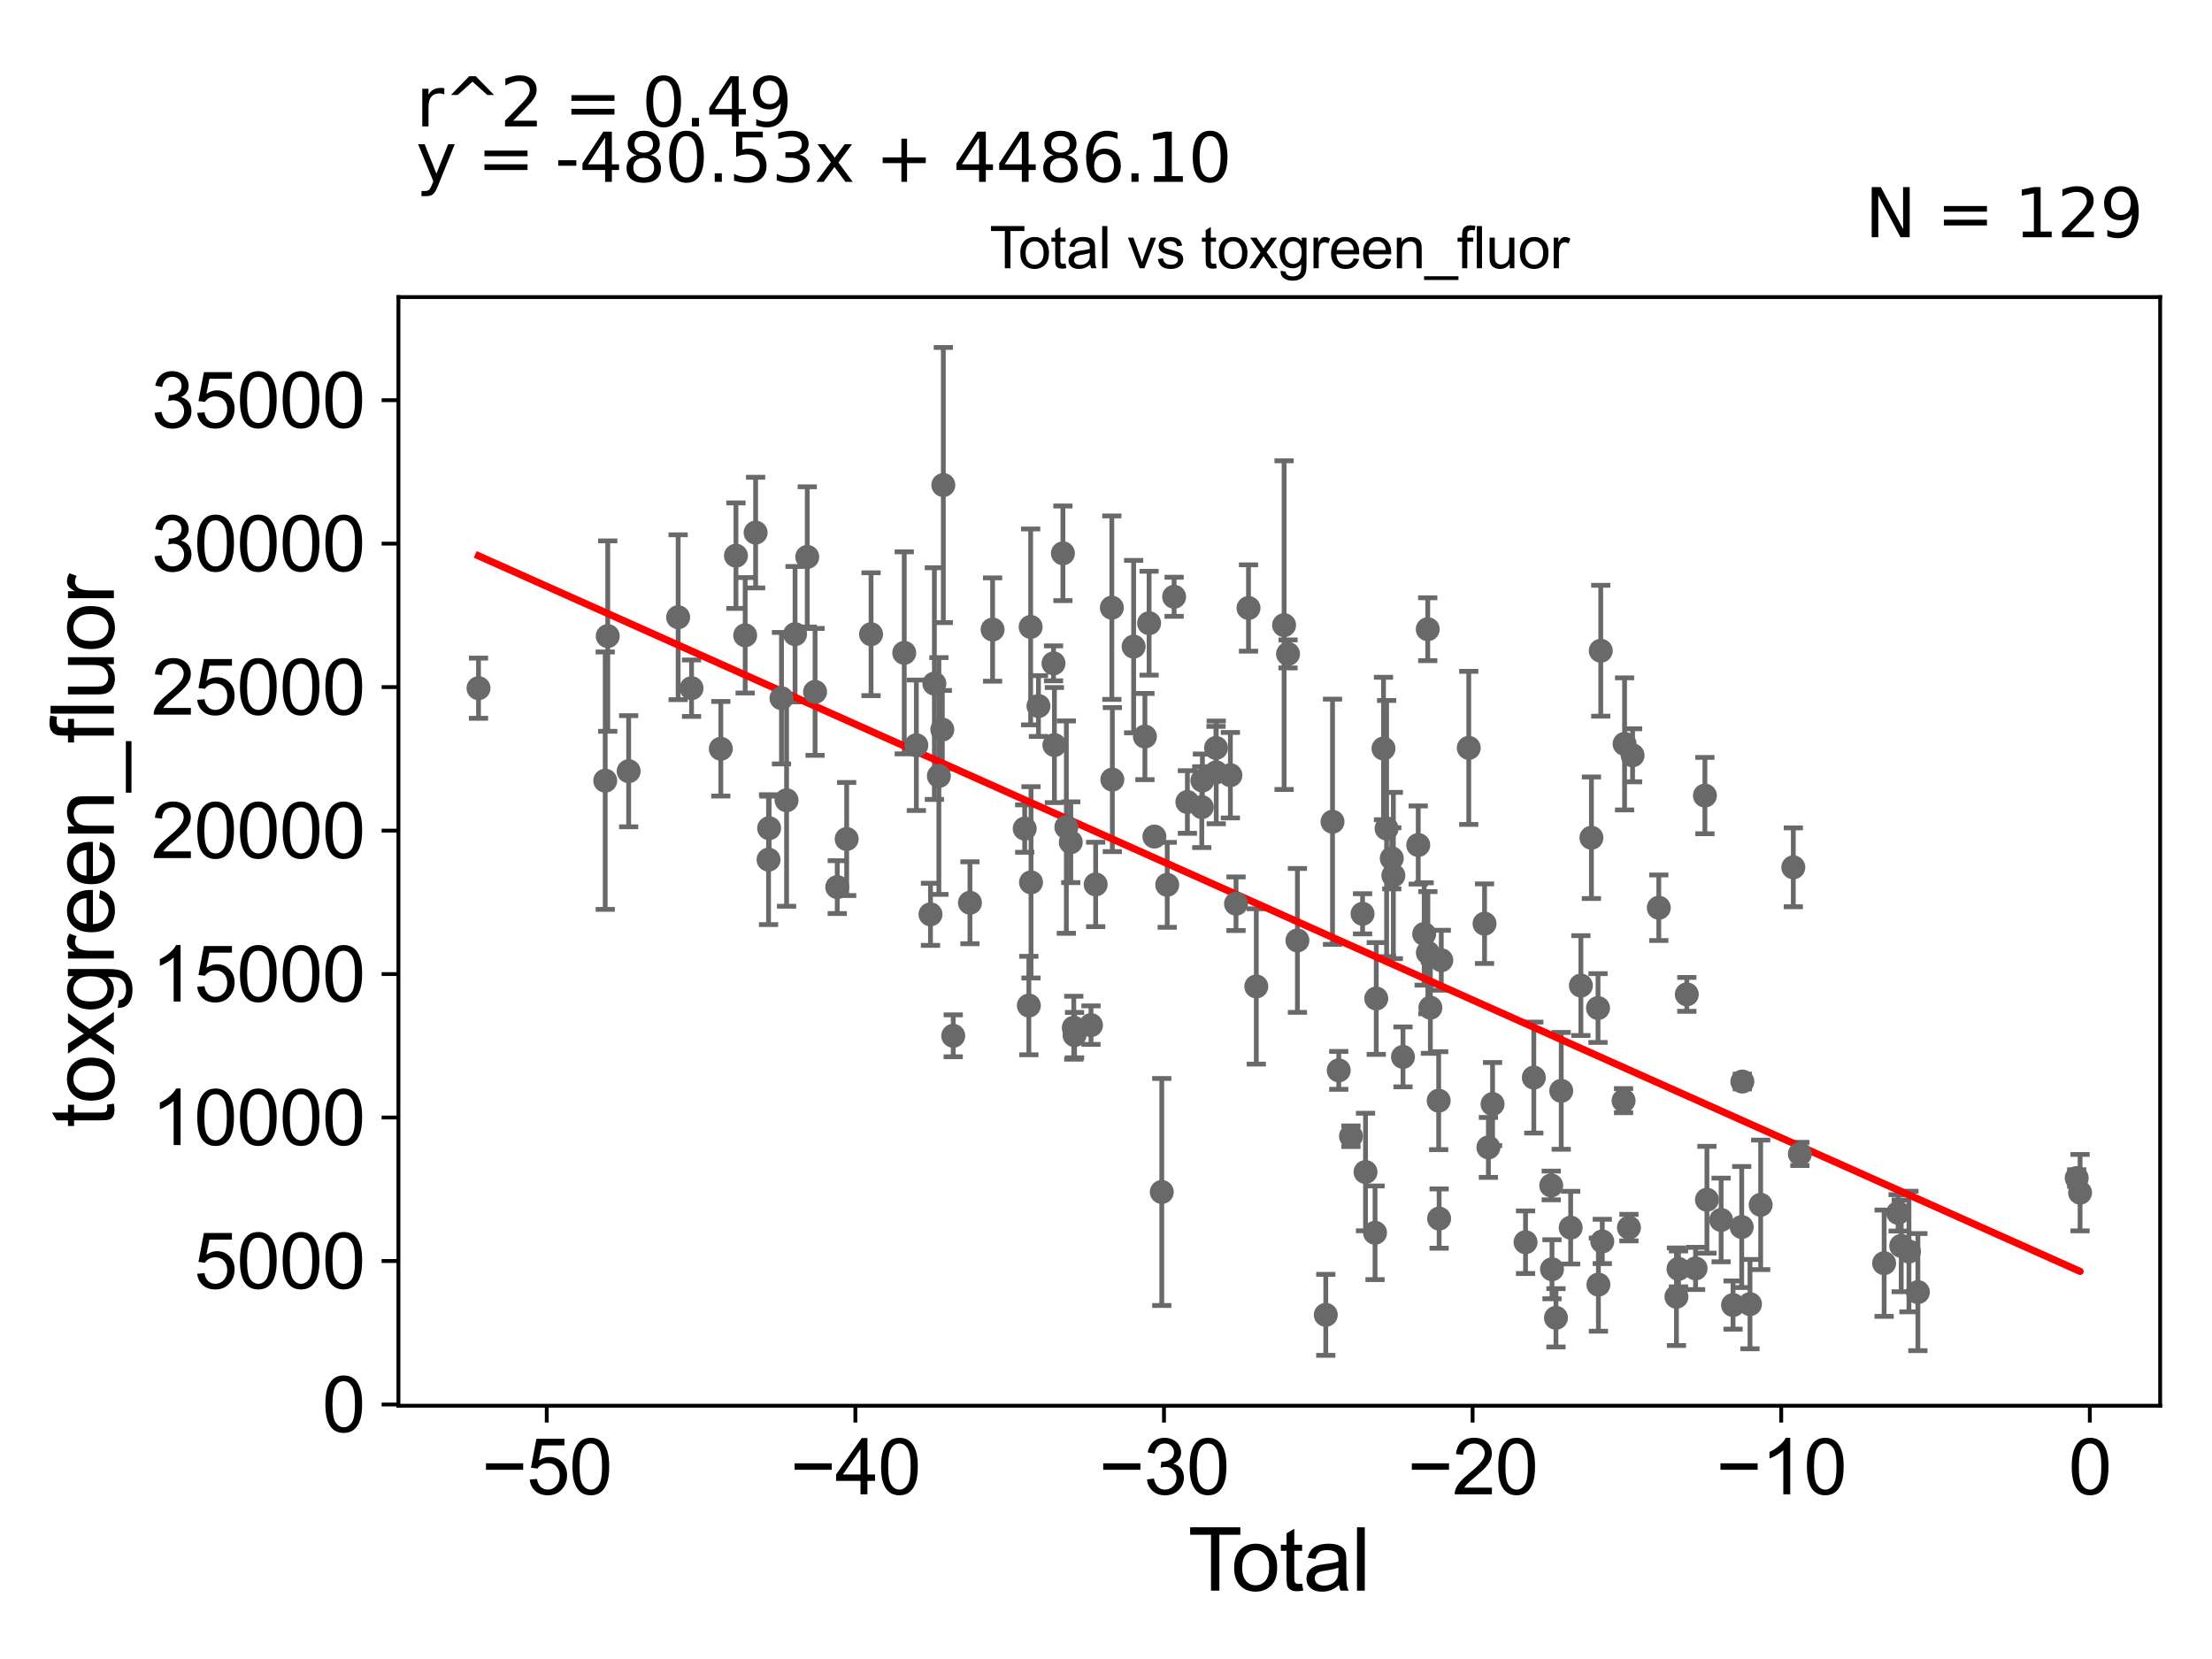 <?xml version="1.0" encoding="utf-8" standalone="no"?>
<!DOCTYPE svg PUBLIC "-//W3C//DTD SVG 1.1//EN"
  "http://www.w3.org/Graphics/SVG/1.1/DTD/svg11.dtd">
<svg xmlns:xlink="http://www.w3.org/1999/xlink" width="460.8pt" height="345.6pt" viewBox="0 0 460.8 345.6" xmlns="http://www.w3.org/2000/svg" version="1.1">
 <defs>
  <style type="text/css">*{stroke-linejoin: round; stroke-linecap: butt}</style>
 </defs>
 <g id="figure_1">
  <g id="patch_1">
   <path d="M 0 345.6 
L 460.8 345.6 
L 460.8 0 
L 0 0 
z
" style="fill: #ffffff"/>
  </g>
  <g id="axes_1">
   <g id="patch_2">
    <path d="M 83 292.84 
L 450 292.84 
L 450 61.886 
L 83 61.886 
z
" style="fill: #ffffff"/>
   </g>
   <g id="PathCollection_1">
    <defs>
     <path id="meb71df9e0d" d="M 0 1.118 
C 0.297 1.118 0.581 1 0.791 0.791 
C 1 0.581 1.118 0.297 1.118 0 
C 1.118 -0.297 1 -0.581 0.791 -0.791 
C 0.581 -1 0.297 -1.118 0 -1.118 
C -0.297 -1.118 -0.581 -1 -0.791 -0.791 
C -1 -0.581 -1.118 -0.297 -1.118 0 
C -1.118 0.297 -1 0.581 -0.791 0.791 
C -0.581 1 -0.297 1.118 0 1.118 
z
" style="stroke: #696969"/>
    </defs>
    <g clip-path="url(#p055f2bd87c)">
     <use xlink:href="#meb71df9e0d" x="99.682" y="143.362" style="fill: #696969; stroke: #696969"/>
     <use xlink:href="#meb71df9e0d" x="288.208" y="155.931" style="fill: #696969; stroke: #696969"/>
     <use xlink:href="#meb71df9e0d" x="288.855" y="172.601" style="fill: #696969; stroke: #696969"/>
     <use xlink:href="#meb71df9e0d" x="289.932" y="178.807" style="fill: #696969; stroke: #696969"/>
     <use xlink:href="#meb71df9e0d" x="290.262" y="182.383" style="fill: #696969; stroke: #696969"/>
     <use xlink:href="#meb71df9e0d" x="292.27" y="220.173" style="fill: #696969; stroke: #696969"/>
     <use xlink:href="#meb71df9e0d" x="295.445" y="176.029" style="fill: #696969; stroke: #696969"/>
     <use xlink:href="#meb71df9e0d" x="296.684" y="194.563" style="fill: #696969; stroke: #696969"/>
     <use xlink:href="#meb71df9e0d" x="297.424" y="131.078" style="fill: #696969; stroke: #696969"/>
     <use xlink:href="#meb71df9e0d" x="297.449" y="198.461" style="fill: #696969; stroke: #696969"/>
     <use xlink:href="#meb71df9e0d" x="297.975" y="209.923" style="fill: #696969; stroke: #696969"/>
     <use xlink:href="#meb71df9e0d" x="299.704" y="229.293" style="fill: #696969; stroke: #696969"/>
     <use xlink:href="#meb71df9e0d" x="299.795" y="253.852" style="fill: #696969; stroke: #696969"/>
     <use xlink:href="#meb71df9e0d" x="300.245" y="200.035" style="fill: #696969; stroke: #696969"/>
     <use xlink:href="#meb71df9e0d" x="305.97" y="155.796" style="fill: #696969; stroke: #696969"/>
     <use xlink:href="#meb71df9e0d" x="309.259" y="192.421" style="fill: #696969; stroke: #696969"/>
     <use xlink:href="#meb71df9e0d" x="286.698" y="208.004" style="fill: #696969; stroke: #696969"/>
     <use xlink:href="#meb71df9e0d" x="310.06" y="239.025" style="fill: #696969; stroke: #696969"/>
     <use xlink:href="#meb71df9e0d" x="286.45" y="256.811" style="fill: #696969; stroke: #696969"/>
     <use xlink:href="#meb71df9e0d" x="432.615" y="245.408" style="fill: #696969; stroke: #696969"/>
     <use xlink:href="#meb71df9e0d" x="250.354" y="168.142" style="fill: #696969; stroke: #696969"/>
     <use xlink:href="#meb71df9e0d" x="250.483" y="162.597" style="fill: #696969; stroke: #696969"/>
     <use xlink:href="#meb71df9e0d" x="253.318" y="155.807" style="fill: #696969; stroke: #696969"/>
     <use xlink:href="#meb71df9e0d" x="253.361" y="160.901" style="fill: #696969; stroke: #696969"/>
     <use xlink:href="#meb71df9e0d" x="256.313" y="161.488" style="fill: #696969; stroke: #696969"/>
     <use xlink:href="#meb71df9e0d" x="257.488" y="188.264" style="fill: #696969; stroke: #696969"/>
     <use xlink:href="#meb71df9e0d" x="260.087" y="126.658" style="fill: #696969; stroke: #696969"/>
     <use xlink:href="#meb71df9e0d" x="261.711" y="205.493" style="fill: #696969; stroke: #696969"/>
     <use xlink:href="#meb71df9e0d" x="267.501" y="130.229" style="fill: #696969; stroke: #696969"/>
     <use xlink:href="#meb71df9e0d" x="268.321" y="136.224" style="fill: #696969; stroke: #696969"/>
     <use xlink:href="#meb71df9e0d" x="270.277" y="195.909" style="fill: #696969; stroke: #696969"/>
     <use xlink:href="#meb71df9e0d" x="276.185" y="273.907" style="fill: #696969; stroke: #696969"/>
     <use xlink:href="#meb71df9e0d" x="277.588" y="171.185" style="fill: #696969; stroke: #696969"/>
     <use xlink:href="#meb71df9e0d" x="278.886" y="222.975" style="fill: #696969; stroke: #696969"/>
     <use xlink:href="#meb71df9e0d" x="281.437" y="236.702" style="fill: #696969; stroke: #696969"/>
     <use xlink:href="#meb71df9e0d" x="284.463" y="244.15" style="fill: #696969; stroke: #696969"/>
     <use xlink:href="#meb71df9e0d" x="310.929" y="229.998" style="fill: #696969; stroke: #696969"/>
     <use xlink:href="#meb71df9e0d" x="317.799" y="258.775" style="fill: #696969; stroke: #696969"/>
     <use xlink:href="#meb71df9e0d" x="319.523" y="224.477" style="fill: #696969; stroke: #696969"/>
     <use xlink:href="#meb71df9e0d" x="355.164" y="165.734" style="fill: #696969; stroke: #696969"/>
     <use xlink:href="#meb71df9e0d" x="355.586" y="249.93" style="fill: #696969; stroke: #696969"/>
     <use xlink:href="#meb71df9e0d" x="358.541" y="254.138" style="fill: #696969; stroke: #696969"/>
     <use xlink:href="#meb71df9e0d" x="361.026" y="271.866" style="fill: #696969; stroke: #696969"/>
     <use xlink:href="#meb71df9e0d" x="362.83" y="255.609" style="fill: #696969; stroke: #696969"/>
     <use xlink:href="#meb71df9e0d" x="362.96" y="225.305" style="fill: #696969; stroke: #696969"/>
     <use xlink:href="#meb71df9e0d" x="364.555" y="271.671" style="fill: #696969; stroke: #696969"/>
     <use xlink:href="#meb71df9e0d" x="366.78" y="250.986" style="fill: #696969; stroke: #696969"/>
     <use xlink:href="#meb71df9e0d" x="373.58" y="180.679" style="fill: #696969; stroke: #696969"/>
     <use xlink:href="#meb71df9e0d" x="374.95" y="240.383" style="fill: #696969; stroke: #696969"/>
     <use xlink:href="#meb71df9e0d" x="392.499" y="263.149" style="fill: #696969; stroke: #696969"/>
     <use xlink:href="#meb71df9e0d" x="395.411" y="252.661" style="fill: #696969; stroke: #696969"/>
     <use xlink:href="#meb71df9e0d" x="396.057" y="259.539" style="fill: #696969; stroke: #696969"/>
     <use xlink:href="#meb71df9e0d" x="397.671" y="260.712" style="fill: #696969; stroke: #696969"/>
     <use xlink:href="#meb71df9e0d" x="399.53" y="269.17" style="fill: #696969; stroke: #696969"/>
     <use xlink:href="#meb71df9e0d" x="353.221" y="264.238" style="fill: #696969; stroke: #696969"/>
     <use xlink:href="#meb71df9e0d" x="351.393" y="207.147" style="fill: #696969; stroke: #696969"/>
     <use xlink:href="#meb71df9e0d" x="349.662" y="264.337" style="fill: #696969; stroke: #696969"/>
     <use xlink:href="#meb71df9e0d" x="349.232" y="270.133" style="fill: #696969; stroke: #696969"/>
     <use xlink:href="#meb71df9e0d" x="323.147" y="246.951" style="fill: #696969; stroke: #696969"/>
     <use xlink:href="#meb71df9e0d" x="323.307" y="264.409" style="fill: #696969; stroke: #696969"/>
     <use xlink:href="#meb71df9e0d" x="324.136" y="274.524" style="fill: #696969; stroke: #696969"/>
     <use xlink:href="#meb71df9e0d" x="325.233" y="227.245" style="fill: #696969; stroke: #696969"/>
     <use xlink:href="#meb71df9e0d" x="327.198" y="255.746" style="fill: #696969; stroke: #696969"/>
     <use xlink:href="#meb71df9e0d" x="329.328" y="205.311" style="fill: #696969; stroke: #696969"/>
     <use xlink:href="#meb71df9e0d" x="331.521" y="174.518" style="fill: #696969; stroke: #696969"/>
     <use xlink:href="#meb71df9e0d" x="247.355" y="167.072" style="fill: #696969; stroke: #696969"/>
     <use xlink:href="#meb71df9e0d" x="332.896" y="209.996" style="fill: #696969; stroke: #696969"/>
     <use xlink:href="#meb71df9e0d" x="333.467" y="135.563" style="fill: #696969; stroke: #696969"/>
     <use xlink:href="#meb71df9e0d" x="333.785" y="258.617" style="fill: #696969; stroke: #696969"/>
     <use xlink:href="#meb71df9e0d" x="338.219" y="229.283" style="fill: #696969; stroke: #696969"/>
     <use xlink:href="#meb71df9e0d" x="338.429" y="154.966" style="fill: #696969; stroke: #696969"/>
     <use xlink:href="#meb71df9e0d" x="339.341" y="255.734" style="fill: #696969; stroke: #696969"/>
     <use xlink:href="#meb71df9e0d" x="340.096" y="157.345" style="fill: #696969; stroke: #696969"/>
     <use xlink:href="#meb71df9e0d" x="345.559" y="189.1" style="fill: #696969; stroke: #696969"/>
     <use xlink:href="#meb71df9e0d" x="332.977" y="267.606" style="fill: #696969; stroke: #696969"/>
     <use xlink:href="#meb71df9e0d" x="244.59" y="124.32" style="fill: #696969; stroke: #696969"/>
     <use xlink:href="#meb71df9e0d" x="283.848" y="190.364" style="fill: #696969; stroke: #696969"/>
     <use xlink:href="#meb71df9e0d" x="433.318" y="248.451" style="fill: #696969; stroke: #696969"/>
     <use xlink:href="#meb71df9e0d" x="221.426" y="115.264" style="fill: #696969; stroke: #696969"/>
     <use xlink:href="#meb71df9e0d" x="196.512" y="101.041" style="fill: #696969; stroke: #696969"/>
     <use xlink:href="#meb71df9e0d" x="165.625" y="132.111" style="fill: #696969; stroke: #696969"/>
     <use xlink:href="#meb71df9e0d" x="168.168" y="116.015" style="fill: #696969; stroke: #696969"/>
     <use xlink:href="#meb71df9e0d" x="219.653" y="155.209" style="fill: #696969; stroke: #696969"/>
     <use xlink:href="#meb71df9e0d" x="219.468" y="138.189" style="fill: #696969; stroke: #696969"/>
     <use xlink:href="#meb71df9e0d" x="216.331" y="147.079" style="fill: #696969; stroke: #696969"/>
     <use xlink:href="#meb71df9e0d" x="214.778" y="183.808" style="fill: #696969; stroke: #696969"/>
     <use xlink:href="#meb71df9e0d" x="214.704" y="130.597" style="fill: #696969; stroke: #696969"/>
     <use xlink:href="#meb71df9e0d" x="169.794" y="144.136" style="fill: #696969; stroke: #696969"/>
     <use xlink:href="#meb71df9e0d" x="214.33" y="209.474" style="fill: #696969; stroke: #696969"/>
     <use xlink:href="#meb71df9e0d" x="222.139" y="172.304" style="fill: #696969; stroke: #696969"/>
     <use xlink:href="#meb71df9e0d" x="213.463" y="172.61" style="fill: #696969; stroke: #696969"/>
     <use xlink:href="#meb71df9e0d" x="176.375" y="174.781" style="fill: #696969; stroke: #696969"/>
     <use xlink:href="#meb71df9e0d" x="206.777" y="131.146" style="fill: #696969; stroke: #696969"/>
     <use xlink:href="#meb71df9e0d" x="181.454" y="132.117" style="fill: #696969; stroke: #696969"/>
     <use xlink:href="#meb71df9e0d" x="188.372" y="136" style="fill: #696969; stroke: #696969"/>
     <use xlink:href="#meb71df9e0d" x="190.891" y="155.253" style="fill: #696969; stroke: #696969"/>
     <use xlink:href="#meb71df9e0d" x="193.838" y="190.471" style="fill: #696969; stroke: #696969"/>
     <use xlink:href="#meb71df9e0d" x="194.649" y="142.407" style="fill: #696969; stroke: #696969"/>
     <use xlink:href="#meb71df9e0d" x="195.586" y="161.654" style="fill: #696969; stroke: #696969"/>
     <use xlink:href="#meb71df9e0d" x="202.058" y="188.06" style="fill: #696969; stroke: #696969"/>
     <use xlink:href="#meb71df9e0d" x="198.573" y="215.777" style="fill: #696969; stroke: #696969"/>
     <use xlink:href="#meb71df9e0d" x="243.151" y="184.323" style="fill: #696969; stroke: #696969"/>
     <use xlink:href="#meb71df9e0d" x="174.414" y="184.801" style="fill: #696969; stroke: #696969"/>
     <use xlink:href="#meb71df9e0d" x="223.062" y="175.45" style="fill: #696969; stroke: #696969"/>
     <use xlink:href="#meb71df9e0d" x="163.857" y="166.709" style="fill: #696969; stroke: #696969"/>
     <use xlink:href="#meb71df9e0d" x="223.849" y="215.633" style="fill: #696969; stroke: #696969"/>
     <use xlink:href="#meb71df9e0d" x="126.081" y="162.628" style="fill: #696969; stroke: #696969"/>
     <use xlink:href="#meb71df9e0d" x="242.02" y="248.312" style="fill: #696969; stroke: #696969"/>
     <use xlink:href="#meb71df9e0d" x="126.605" y="132.506" style="fill: #696969; stroke: #696969"/>
     <use xlink:href="#meb71df9e0d" x="240.482" y="174.276" style="fill: #696969; stroke: #696969"/>
     <use xlink:href="#meb71df9e0d" x="239.381" y="129.823" style="fill: #696969; stroke: #696969"/>
     <use xlink:href="#meb71df9e0d" x="130.961" y="160.656" style="fill: #696969; stroke: #696969"/>
     <use xlink:href="#meb71df9e0d" x="238.505" y="153.435" style="fill: #696969; stroke: #696969"/>
     <use xlink:href="#meb71df9e0d" x="236.157" y="134.699" style="fill: #696969; stroke: #696969"/>
     <use xlink:href="#meb71df9e0d" x="141.269" y="128.583" style="fill: #696969; stroke: #696969"/>
     <use xlink:href="#meb71df9e0d" x="223.688" y="214.091" style="fill: #696969; stroke: #696969"/>
     <use xlink:href="#meb71df9e0d" x="144.063" y="143.363" style="fill: #696969; stroke: #696969"/>
     <use xlink:href="#meb71df9e0d" x="196.303" y="151.985" style="fill: #696969; stroke: #696969"/>
     <use xlink:href="#meb71df9e0d" x="162.797" y="145.445" style="fill: #696969; stroke: #696969"/>
     <use xlink:href="#meb71df9e0d" x="160.222" y="172.53" style="fill: #696969; stroke: #696969"/>
     <use xlink:href="#meb71df9e0d" x="153.314" y="115.757" style="fill: #696969; stroke: #696969"/>
     <use xlink:href="#meb71df9e0d" x="160.103" y="179.082" style="fill: #696969; stroke: #696969"/>
     <use xlink:href="#meb71df9e0d" x="231.721" y="162.404" style="fill: #696969; stroke: #696969"/>
     <use xlink:href="#meb71df9e0d" x="231.618" y="126.589" style="fill: #696969; stroke: #696969"/>
     <use xlink:href="#meb71df9e0d" x="227.273" y="213.552" style="fill: #696969; stroke: #696969"/>
     <use xlink:href="#meb71df9e0d" x="155.234" y="132.343" style="fill: #696969; stroke: #696969"/>
     <use xlink:href="#meb71df9e0d" x="150.159" y="155.979" style="fill: #696969; stroke: #696969"/>
     <use xlink:href="#meb71df9e0d" x="228.249" y="184.246" style="fill: #696969; stroke: #696969"/>
     <use xlink:href="#meb71df9e0d" x="157.409" y="110.946" style="fill: #696969; stroke: #696969"/>
    </g>
   </g>
   <g id="matplotlib.axis_1">
    <g id="xtick_1">
     <g id="line2d_1">
      <defs>
       <path id="mdd7d32f957" d="M 0 0 
L 0 3.5 
" style="stroke: #000000; stroke-width: 0.8"/>
      </defs>
      <g>
       <use xlink:href="#mdd7d32f957" x="113.9" y="292.84" style="stroke: #000000; stroke-width: 0.8"/>
      </g>
     </g>
     <g id="text_1">
      <!-- −50 -->
      <g transform="translate(100.33 311.293)scale(0.16 -0.16)">
       <defs>
        <path id="ArialMT-2212" d="M 3381 1997 
L 356 1997 
L 356 2522 
L 3381 2522 
L 3381 1997 
z
" transform="scale(0.016)"/>
        <path id="ArialMT-35" d="M 266 1200 
L 856 1250 
Q 922 819 1161 601 
Q 1400 384 1738 384 
Q 2144 384 2425 690 
Q 2706 997 2706 1503 
Q 2706 1984 2436 2262 
Q 2166 2541 1728 2541 
Q 1456 2541 1237 2417 
Q 1019 2294 894 2097 
L 366 2166 
L 809 4519 
L 3088 4519 
L 3088 3981 
L 1259 3981 
L 1013 2750 
Q 1425 3038 1878 3038 
Q 2478 3038 2890 2622 
Q 3303 2206 3303 1553 
Q 3303 931 2941 478 
Q 2500 -78 1738 -78 
Q 1113 -78 717 272 
Q 322 622 266 1200 
z
" transform="scale(0.016)"/>
        <path id="ArialMT-30" d="M 266 2259 
Q 266 3072 433 3567 
Q 600 4063 929 4331 
Q 1259 4600 1759 4600 
Q 2128 4600 2406 4451 
Q 2684 4303 2865 4023 
Q 3047 3744 3150 3342 
Q 3253 2941 3253 2259 
Q 3253 1453 3087 958 
Q 2922 463 2592 192 
Q 2263 -78 1759 -78 
Q 1097 -78 719 397 
Q 266 969 266 2259 
z
M 844 2259 
Q 844 1131 1108 757 
Q 1372 384 1759 384 
Q 2147 384 2411 759 
Q 2675 1134 2675 2259 
Q 2675 3391 2411 3762 
Q 2147 4134 1753 4134 
Q 1366 4134 1134 3806 
Q 844 3388 844 2259 
z
" transform="scale(0.016)"/>
       </defs>
       <use xlink:href="#ArialMT-2212"/>
       <use xlink:href="#ArialMT-35" x="58.398"/>
       <use xlink:href="#ArialMT-30" x="114.014"/>
      </g>
     </g>
    </g>
    <g id="xtick_2">
     <g id="line2d_2">
      <g>
       <use xlink:href="#mdd7d32f957" x="178.19" y="292.84" style="stroke: #000000; stroke-width: 0.8"/>
      </g>
     </g>
     <g id="text_2">
      <!-- −40 -->
      <g transform="translate(164.62 311.293)scale(0.16 -0.16)">
       <defs>
        <path id="ArialMT-34" d="M 2069 0 
L 2069 1097 
L 81 1097 
L 81 1613 
L 2172 4581 
L 2631 4581 
L 2631 1613 
L 3250 1613 
L 3250 1097 
L 2631 1097 
L 2631 0 
L 2069 0 
z
M 2069 1613 
L 2069 3678 
L 634 1613 
L 2069 1613 
z
" transform="scale(0.016)"/>
       </defs>
       <use xlink:href="#ArialMT-2212"/>
       <use xlink:href="#ArialMT-34" x="58.398"/>
       <use xlink:href="#ArialMT-30" x="114.014"/>
      </g>
     </g>
    </g>
    <g id="xtick_3">
     <g id="line2d_3">
      <g>
       <use xlink:href="#mdd7d32f957" x="242.48" y="292.84" style="stroke: #000000; stroke-width: 0.8"/>
      </g>
     </g>
     <g id="text_3">
      <!-- −30 -->
      <g transform="translate(228.91 311.293)scale(0.16 -0.16)">
       <defs>
        <path id="ArialMT-33" d="M 269 1209 
L 831 1284 
Q 928 806 1161 595 
Q 1394 384 1728 384 
Q 2125 384 2398 659 
Q 2672 934 2672 1341 
Q 2672 1728 2419 1979 
Q 2166 2231 1775 2231 
Q 1616 2231 1378 2169 
L 1441 2663 
Q 1497 2656 1531 2656 
Q 1891 2656 2178 2843 
Q 2466 3031 2466 3422 
Q 2466 3731 2256 3934 
Q 2047 4138 1716 4138 
Q 1388 4138 1169 3931 
Q 950 3725 888 3313 
L 325 3413 
Q 428 3978 793 4289 
Q 1159 4600 1703 4600 
Q 2078 4600 2393 4439 
Q 2709 4278 2876 4000 
Q 3044 3722 3044 3409 
Q 3044 3113 2884 2869 
Q 2725 2625 2413 2481 
Q 2819 2388 3044 2092 
Q 3269 1797 3269 1353 
Q 3269 753 2831 336 
Q 2394 -81 1725 -81 
Q 1122 -81 723 278 
Q 325 638 269 1209 
z
" transform="scale(0.016)"/>
       </defs>
       <use xlink:href="#ArialMT-2212"/>
       <use xlink:href="#ArialMT-33" x="58.398"/>
       <use xlink:href="#ArialMT-30" x="114.014"/>
      </g>
     </g>
    </g>
    <g id="xtick_4">
     <g id="line2d_4">
      <g>
       <use xlink:href="#mdd7d32f957" x="306.77" y="292.84" style="stroke: #000000; stroke-width: 0.8"/>
      </g>
     </g>
     <g id="text_4">
      <!-- −20 -->
      <g transform="translate(293.2 311.293)scale(0.16 -0.16)">
       <defs>
        <path id="ArialMT-32" d="M 3222 541 
L 3222 0 
L 194 0 
Q 188 203 259 391 
Q 375 700 629 1000 
Q 884 1300 1366 1694 
Q 2113 2306 2375 2664 
Q 2638 3022 2638 3341 
Q 2638 3675 2398 3904 
Q 2159 4134 1775 4134 
Q 1369 4134 1125 3890 
Q 881 3647 878 3216 
L 300 3275 
Q 359 3922 746 4261 
Q 1134 4600 1788 4600 
Q 2447 4600 2831 4234 
Q 3216 3869 3216 3328 
Q 3216 3053 3103 2787 
Q 2991 2522 2730 2228 
Q 2469 1934 1863 1422 
Q 1356 997 1212 845 
Q 1069 694 975 541 
L 3222 541 
z
" transform="scale(0.016)"/>
       </defs>
       <use xlink:href="#ArialMT-2212"/>
       <use xlink:href="#ArialMT-32" x="58.398"/>
       <use xlink:href="#ArialMT-30" x="114.014"/>
      </g>
     </g>
    </g>
    <g id="xtick_5">
     <g id="line2d_5">
      <g>
       <use xlink:href="#mdd7d32f957" x="371.06" y="292.84" style="stroke: #000000; stroke-width: 0.8"/>
      </g>
     </g>
     <g id="text_5">
      <!-- −10 -->
      <g transform="translate(357.49 311.293)scale(0.16 -0.16)">
       <defs>
        <path id="ArialMT-31" d="M 2384 0 
L 1822 0 
L 1822 3584 
Q 1619 3391 1289 3197 
Q 959 3003 697 2906 
L 697 3450 
Q 1169 3672 1522 3987 
Q 1875 4303 2022 4600 
L 2384 4600 
L 2384 0 
z
" transform="scale(0.016)"/>
       </defs>
       <use xlink:href="#ArialMT-2212"/>
       <use xlink:href="#ArialMT-31" x="58.398"/>
       <use xlink:href="#ArialMT-30" x="114.014"/>
      </g>
     </g>
    </g>
    <g id="xtick_6">
     <g id="line2d_6">
      <g>
       <use xlink:href="#mdd7d32f957" x="435.35" y="292.84" style="stroke: #000000; stroke-width: 0.8"/>
      </g>
     </g>
     <g id="text_6">
      <!-- 0 -->
      <g transform="translate(430.901 311.293)scale(0.16 -0.16)">
       <use xlink:href="#ArialMT-30"/>
      </g>
     </g>
    </g>
    <g id="text_7">
     <!-- Total -->
     <g transform="translate(247.495 331.357)scale(0.18 -0.18)">
      <defs>
       <path id="ArialMT-54" d="M 1659 0 
L 1659 4041 
L 150 4041 
L 150 4581 
L 3781 4581 
L 3781 4041 
L 2266 4041 
L 2266 0 
L 1659 0 
z
" transform="scale(0.016)"/>
       <path id="ArialMT-6f" d="M 213 1659 
Q 213 2581 725 3025 
Q 1153 3394 1769 3394 
Q 2453 3394 2887 2945 
Q 3322 2497 3322 1706 
Q 3322 1066 3130 698 
Q 2938 331 2570 128 
Q 2203 -75 1769 -75 
Q 1072 -75 642 372 
Q 213 819 213 1659 
z
M 791 1659 
Q 791 1022 1069 705 
Q 1347 388 1769 388 
Q 2188 388 2466 706 
Q 2744 1025 2744 1678 
Q 2744 2294 2464 2611 
Q 2184 2928 1769 2928 
Q 1347 2928 1069 2612 
Q 791 2297 791 1659 
z
" transform="scale(0.016)"/>
       <path id="ArialMT-74" d="M 1650 503 
L 1731 6 
Q 1494 -44 1306 -44 
Q 1000 -44 831 53 
Q 663 150 594 308 
Q 525 466 525 972 
L 525 2881 
L 113 2881 
L 113 3319 
L 525 3319 
L 525 4141 
L 1084 4478 
L 1084 3319 
L 1650 3319 
L 1650 2881 
L 1084 2881 
L 1084 941 
Q 1084 700 1114 631 
Q 1144 563 1211 522 
Q 1278 481 1403 481 
Q 1497 481 1650 503 
z
" transform="scale(0.016)"/>
       <path id="ArialMT-61" d="M 2588 409 
Q 2275 144 1986 34 
Q 1697 -75 1366 -75 
Q 819 -75 525 192 
Q 231 459 231 875 
Q 231 1119 342 1320 
Q 453 1522 633 1644 
Q 813 1766 1038 1828 
Q 1203 1872 1538 1913 
Q 2219 1994 2541 2106 
Q 2544 2222 2544 2253 
Q 2544 2597 2384 2738 
Q 2169 2928 1744 2928 
Q 1347 2928 1158 2789 
Q 969 2650 878 2297 
L 328 2372 
Q 403 2725 575 2942 
Q 747 3159 1072 3276 
Q 1397 3394 1825 3394 
Q 2250 3394 2515 3294 
Q 2781 3194 2906 3042 
Q 3031 2891 3081 2659 
Q 3109 2516 3109 2141 
L 3109 1391 
Q 3109 606 3145 398 
Q 3181 191 3288 0 
L 2700 0 
Q 2613 175 2588 409 
z
M 2541 1666 
Q 2234 1541 1622 1453 
Q 1275 1403 1131 1340 
Q 988 1278 909 1158 
Q 831 1038 831 891 
Q 831 666 1001 516 
Q 1172 366 1500 366 
Q 1825 366 2078 508 
Q 2331 650 2450 897 
Q 2541 1088 2541 1459 
L 2541 1666 
z
" transform="scale(0.016)"/>
       <path id="ArialMT-6c" d="M 409 0 
L 409 4581 
L 972 4581 
L 972 0 
L 409 0 
z
" transform="scale(0.016)"/>
      </defs>
      <use xlink:href="#ArialMT-54"/>
      <use xlink:href="#ArialMT-6f" x="49.959"/>
      <use xlink:href="#ArialMT-74" x="105.574"/>
      <use xlink:href="#ArialMT-61" x="133.357"/>
      <use xlink:href="#ArialMT-6c" x="188.973"/>
     </g>
    </g>
   </g>
   <g id="matplotlib.axis_2">
    <g id="ytick_1">
     <g id="line2d_7">
      <defs>
       <path id="mf8f52304f9" d="M 0 0 
L -3.5 0 
" style="stroke: #000000; stroke-width: 0.8"/>
      </defs>
      <g>
       <use xlink:href="#mf8f52304f9" x="83" y="292.581" style="stroke: #000000; stroke-width: 0.8"/>
      </g>
     </g>
     <g id="text_8">
      <!-- 0 -->
      <g transform="translate(67.103 298.307)scale(0.16 -0.16)">
       <use xlink:href="#ArialMT-30"/>
      </g>
     </g>
    </g>
    <g id="ytick_2">
     <g id="line2d_8">
      <g>
       <use xlink:href="#mf8f52304f9" x="83" y="262.693" style="stroke: #000000; stroke-width: 0.8"/>
      </g>
     </g>
     <g id="text_9">
      <!-- 5000 -->
      <g transform="translate(40.41 268.419)scale(0.16 -0.16)">
       <use xlink:href="#ArialMT-35"/>
       <use xlink:href="#ArialMT-30" x="55.615"/>
       <use xlink:href="#ArialMT-30" x="111.23"/>
       <use xlink:href="#ArialMT-30" x="166.846"/>
      </g>
     </g>
    </g>
    <g id="ytick_3">
     <g id="line2d_9">
      <g>
       <use xlink:href="#mf8f52304f9" x="83" y="232.805" style="stroke: #000000; stroke-width: 0.8"/>
      </g>
     </g>
     <g id="text_10">
      <!-- 10000 -->
      <g transform="translate(31.512 238.531)scale(0.16 -0.16)">
       <use xlink:href="#ArialMT-31"/>
       <use xlink:href="#ArialMT-30" x="55.615"/>
       <use xlink:href="#ArialMT-30" x="111.23"/>
       <use xlink:href="#ArialMT-30" x="166.846"/>
       <use xlink:href="#ArialMT-30" x="222.461"/>
      </g>
     </g>
    </g>
    <g id="ytick_4">
     <g id="line2d_10">
      <g>
       <use xlink:href="#mf8f52304f9" x="83" y="202.917" style="stroke: #000000; stroke-width: 0.8"/>
      </g>
     </g>
     <g id="text_11">
      <!-- 15000 -->
      <g transform="translate(31.512 208.643)scale(0.16 -0.16)">
       <use xlink:href="#ArialMT-31"/>
       <use xlink:href="#ArialMT-35" x="55.615"/>
       <use xlink:href="#ArialMT-30" x="111.23"/>
       <use xlink:href="#ArialMT-30" x="166.846"/>
       <use xlink:href="#ArialMT-30" x="222.461"/>
      </g>
     </g>
    </g>
    <g id="ytick_5">
     <g id="line2d_11">
      <g>
       <use xlink:href="#mf8f52304f9" x="83" y="173.029" style="stroke: #000000; stroke-width: 0.8"/>
      </g>
     </g>
     <g id="text_12">
      <!-- 20000 -->
      <g transform="translate(31.512 178.755)scale(0.16 -0.16)">
       <use xlink:href="#ArialMT-32"/>
       <use xlink:href="#ArialMT-30" x="55.615"/>
       <use xlink:href="#ArialMT-30" x="111.23"/>
       <use xlink:href="#ArialMT-30" x="166.846"/>
       <use xlink:href="#ArialMT-30" x="222.461"/>
      </g>
     </g>
    </g>
    <g id="ytick_6">
     <g id="line2d_12">
      <g>
       <use xlink:href="#mf8f52304f9" x="83" y="143.141" style="stroke: #000000; stroke-width: 0.8"/>
      </g>
     </g>
     <g id="text_13">
      <!-- 25000 -->
      <g transform="translate(31.512 148.867)scale(0.16 -0.16)">
       <use xlink:href="#ArialMT-32"/>
       <use xlink:href="#ArialMT-35" x="55.615"/>
       <use xlink:href="#ArialMT-30" x="111.23"/>
       <use xlink:href="#ArialMT-30" x="166.846"/>
       <use xlink:href="#ArialMT-30" x="222.461"/>
      </g>
     </g>
    </g>
    <g id="ytick_7">
     <g id="line2d_13">
      <g>
       <use xlink:href="#mf8f52304f9" x="83" y="113.253" style="stroke: #000000; stroke-width: 0.8"/>
      </g>
     </g>
     <g id="text_14">
      <!-- 30000 -->
      <g transform="translate(31.512 118.979)scale(0.16 -0.16)">
       <use xlink:href="#ArialMT-33"/>
       <use xlink:href="#ArialMT-30" x="55.615"/>
       <use xlink:href="#ArialMT-30" x="111.23"/>
       <use xlink:href="#ArialMT-30" x="166.846"/>
       <use xlink:href="#ArialMT-30" x="222.461"/>
      </g>
     </g>
    </g>
    <g id="ytick_8">
     <g id="line2d_14">
      <g>
       <use xlink:href="#mf8f52304f9" x="83" y="83.365" style="stroke: #000000; stroke-width: 0.8"/>
      </g>
     </g>
     <g id="text_15">
      <!-- 35000 -->
      <g transform="translate(31.512 89.091)scale(0.16 -0.16)">
       <use xlink:href="#ArialMT-33"/>
       <use xlink:href="#ArialMT-35" x="55.615"/>
       <use xlink:href="#ArialMT-30" x="111.23"/>
       <use xlink:href="#ArialMT-30" x="166.846"/>
       <use xlink:href="#ArialMT-30" x="222.461"/>
      </g>
     </g>
    </g>
    <g id="text_16">
     <!-- toxgreen_fluor -->
     <g transform="translate(23.724 234.895)rotate(-90)scale(0.18 -0.18)">
      <defs>
       <path id="ArialMT-78" d="M 47 0 
L 1259 1725 
L 138 3319 
L 841 3319 
L 1350 2541 
Q 1494 2319 1581 2169 
Q 1719 2375 1834 2534 
L 2394 3319 
L 3066 3319 
L 1919 1756 
L 3153 0 
L 2463 0 
L 1781 1031 
L 1600 1309 
L 728 0 
L 47 0 
z
" transform="scale(0.016)"/>
       <path id="ArialMT-67" d="M 319 -275 
L 866 -356 
Q 900 -609 1056 -725 
Q 1266 -881 1628 -881 
Q 2019 -881 2231 -725 
Q 2444 -569 2519 -288 
Q 2563 -116 2559 434 
Q 2191 0 1641 0 
Q 956 0 581 494 
Q 206 988 206 1678 
Q 206 2153 378 2554 
Q 550 2956 876 3175 
Q 1203 3394 1644 3394 
Q 2231 3394 2613 2919 
L 2613 3319 
L 3131 3319 
L 3131 450 
Q 3131 -325 2973 -648 
Q 2816 -972 2473 -1159 
Q 2131 -1347 1631 -1347 
Q 1038 -1347 672 -1080 
Q 306 -813 319 -275 
z
M 784 1719 
Q 784 1066 1043 766 
Q 1303 466 1694 466 
Q 2081 466 2343 764 
Q 2606 1063 2606 1700 
Q 2606 2309 2336 2618 
Q 2066 2928 1684 2928 
Q 1309 2928 1046 2623 
Q 784 2319 784 1719 
z
" transform="scale(0.016)"/>
       <path id="ArialMT-72" d="M 416 0 
L 416 3319 
L 922 3319 
L 922 2816 
Q 1116 3169 1280 3281 
Q 1444 3394 1641 3394 
Q 1925 3394 2219 3213 
L 2025 2691 
Q 1819 2813 1613 2813 
Q 1428 2813 1281 2702 
Q 1134 2591 1072 2394 
Q 978 2094 978 1738 
L 978 0 
L 416 0 
z
" transform="scale(0.016)"/>
       <path id="ArialMT-65" d="M 2694 1069 
L 3275 997 
Q 3138 488 2766 206 
Q 2394 -75 1816 -75 
Q 1088 -75 661 373 
Q 234 822 234 1631 
Q 234 2469 665 2931 
Q 1097 3394 1784 3394 
Q 2450 3394 2872 2941 
Q 3294 2488 3294 1666 
Q 3294 1616 3291 1516 
L 816 1516 
Q 847 969 1125 678 
Q 1403 388 1819 388 
Q 2128 388 2347 550 
Q 2566 713 2694 1069 
z
M 847 1978 
L 2700 1978 
Q 2663 2397 2488 2606 
Q 2219 2931 1791 2931 
Q 1403 2931 1139 2672 
Q 875 2413 847 1978 
z
" transform="scale(0.016)"/>
       <path id="ArialMT-6e" d="M 422 0 
L 422 3319 
L 928 3319 
L 928 2847 
Q 1294 3394 1984 3394 
Q 2284 3394 2536 3286 
Q 2788 3178 2913 3003 
Q 3038 2828 3088 2588 
Q 3119 2431 3119 2041 
L 3119 0 
L 2556 0 
L 2556 2019 
Q 2556 2363 2490 2533 
Q 2425 2703 2258 2804 
Q 2091 2906 1866 2906 
Q 1506 2906 1245 2678 
Q 984 2450 984 1813 
L 984 0 
L 422 0 
z
" transform="scale(0.016)"/>
       <path id="ArialMT-5f" d="M -97 -1272 
L -97 -866 
L 3631 -866 
L 3631 -1272 
L -97 -1272 
z
" transform="scale(0.016)"/>
       <path id="ArialMT-66" d="M 556 0 
L 556 2881 
L 59 2881 
L 59 3319 
L 556 3319 
L 556 3672 
Q 556 4006 616 4169 
Q 697 4388 901 4523 
Q 1106 4659 1475 4659 
Q 1713 4659 2000 4603 
L 1916 4113 
Q 1741 4144 1584 4144 
Q 1328 4144 1222 4034 
Q 1116 3925 1116 3625 
L 1116 3319 
L 1763 3319 
L 1763 2881 
L 1116 2881 
L 1116 0 
L 556 0 
z
" transform="scale(0.016)"/>
       <path id="ArialMT-75" d="M 2597 0 
L 2597 488 
Q 2209 -75 1544 -75 
Q 1250 -75 995 37 
Q 741 150 617 320 
Q 494 491 444 738 
Q 409 903 409 1263 
L 409 3319 
L 972 3319 
L 972 1478 
Q 972 1038 1006 884 
Q 1059 663 1231 536 
Q 1403 409 1656 409 
Q 1909 409 2131 539 
Q 2353 669 2445 892 
Q 2538 1116 2538 1541 
L 2538 3319 
L 3100 3319 
L 3100 0 
L 2597 0 
z
" transform="scale(0.016)"/>
      </defs>
      <use xlink:href="#ArialMT-74"/>
      <use xlink:href="#ArialMT-6f" x="27.783"/>
      <use xlink:href="#ArialMT-78" x="83.398"/>
      <use xlink:href="#ArialMT-67" x="133.398"/>
      <use xlink:href="#ArialMT-72" x="189.014"/>
      <use xlink:href="#ArialMT-65" x="222.314"/>
      <use xlink:href="#ArialMT-65" x="277.93"/>
      <use xlink:href="#ArialMT-6e" x="333.545"/>
      <use xlink:href="#ArialMT-5f" x="389.16"/>
      <use xlink:href="#ArialMT-66" x="444.775"/>
      <use xlink:href="#ArialMT-6c" x="472.559"/>
      <use xlink:href="#ArialMT-75" x="494.775"/>
      <use xlink:href="#ArialMT-6f" x="550.391"/>
      <use xlink:href="#ArialMT-72" x="606.006"/>
     </g>
    </g>
   </g>
   <g id="LineCollection_1">
    <path d="M 99.682 149.629 
L 99.682 137.095 
" clip-path="url(#p055f2bd87c)" style="fill: none; stroke: #696969"/>
    <path d="M 288.208 170.768 
L 288.208 141.093 
" clip-path="url(#p055f2bd87c)" style="fill: none; stroke: #696969"/>
    <path d="M 288.855 199.277 
L 288.855 145.925 
" clip-path="url(#p055f2bd87c)" style="fill: none; stroke: #696969"/>
    <path d="M 289.932 185.177 
L 289.932 172.438 
" clip-path="url(#p055f2bd87c)" style="fill: none; stroke: #696969"/>
    <path d="M 290.262 199.703 
L 290.262 165.063 
" clip-path="url(#p055f2bd87c)" style="fill: none; stroke: #696969"/>
    <path d="M 292.27 226.416 
L 292.27 213.931 
" clip-path="url(#p055f2bd87c)" style="fill: none; stroke: #696969"/>
    <path d="M 295.445 184.167 
L 295.445 167.89 
" clip-path="url(#p055f2bd87c)" style="fill: none; stroke: #696969"/>
    <path d="M 296.684 205.224 
L 296.684 183.902 
" clip-path="url(#p055f2bd87c)" style="fill: none; stroke: #696969"/>
    <path d="M 297.424 137.624 
L 297.424 124.533 
" clip-path="url(#p055f2bd87c)" style="fill: none; stroke: #696969"/>
    <path d="M 297.449 211.188 
L 297.449 185.734 
" clip-path="url(#p055f2bd87c)" style="fill: none; stroke: #696969"/>
    <path d="M 297.975 219.428 
L 297.975 200.418 
" clip-path="url(#p055f2bd87c)" style="fill: none; stroke: #696969"/>
    <path d="M 299.704 239.494 
L 299.704 219.091 
" clip-path="url(#p055f2bd87c)" style="fill: none; stroke: #696969"/>
    <path d="M 299.795 260.027 
L 299.795 247.676 
" clip-path="url(#p055f2bd87c)" style="fill: none; stroke: #696969"/>
    <path d="M 300.245 206.276 
L 300.245 193.793 
" clip-path="url(#p055f2bd87c)" style="fill: none; stroke: #696969"/>
    <path d="M 305.97 171.743 
L 305.97 139.85 
" clip-path="url(#p055f2bd87c)" style="fill: none; stroke: #696969"/>
    <path d="M 309.259 200.71 
L 309.259 184.132 
" clip-path="url(#p055f2bd87c)" style="fill: none; stroke: #696969"/>
    <path d="M 286.698 219.646 
L 286.698 196.362 
" clip-path="url(#p055f2bd87c)" style="fill: none; stroke: #696969"/>
    <path d="M 310.06 245.267 
L 310.06 232.783 
" clip-path="url(#p055f2bd87c)" style="fill: none; stroke: #696969"/>
    <path d="M 286.45 266.565 
L 286.45 247.057 
" clip-path="url(#p055f2bd87c)" style="fill: none; stroke: #696969"/>
    <path d="M 432.615 247.139 
L 432.615 243.677 
" clip-path="url(#p055f2bd87c)" style="fill: none; stroke: #696969"/>
    <path d="M 250.354 176.564 
L 250.354 159.721 
" clip-path="url(#p055f2bd87c)" style="fill: none; stroke: #696969"/>
    <path d="M 250.483 168.117 
L 250.483 157.077 
" clip-path="url(#p055f2bd87c)" style="fill: none; stroke: #696969"/>
    <path d="M 253.318 160.293 
L 253.318 151.322 
" clip-path="url(#p055f2bd87c)" style="fill: none; stroke: #696969"/>
    <path d="M 253.361 171.602 
L 253.361 150.2 
" clip-path="url(#p055f2bd87c)" style="fill: none; stroke: #696969"/>
    <path d="M 256.313 170.393 
L 256.313 152.583 
" clip-path="url(#p055f2bd87c)" style="fill: none; stroke: #696969"/>
    <path d="M 257.488 193.845 
L 257.488 182.683 
" clip-path="url(#p055f2bd87c)" style="fill: none; stroke: #696969"/>
    <path d="M 260.087 135.656 
L 260.087 117.66 
" clip-path="url(#p055f2bd87c)" style="fill: none; stroke: #696969"/>
    <path d="M 261.711 221.667 
L 261.711 189.319 
" clip-path="url(#p055f2bd87c)" style="fill: none; stroke: #696969"/>
    <path d="M 267.501 164.464 
L 267.501 95.995 
" clip-path="url(#p055f2bd87c)" style="fill: none; stroke: #696969"/>
    <path d="M 268.321 139.139 
L 268.321 133.309 
" clip-path="url(#p055f2bd87c)" style="fill: none; stroke: #696969"/>
    <path d="M 270.277 210.897 
L 270.277 180.921 
" clip-path="url(#p055f2bd87c)" style="fill: none; stroke: #696969"/>
    <path d="M 276.185 282.342 
L 276.185 265.471 
" clip-path="url(#p055f2bd87c)" style="fill: none; stroke: #696969"/>
    <path d="M 277.588 196.726 
L 277.588 145.644 
" clip-path="url(#p055f2bd87c)" style="fill: none; stroke: #696969"/>
    <path d="M 278.886 226.922 
L 278.886 219.029 
" clip-path="url(#p055f2bd87c)" style="fill: none; stroke: #696969"/>
    <path d="M 281.437 238.85 
L 281.437 234.553 
" clip-path="url(#p055f2bd87c)" style="fill: none; stroke: #696969"/>
    <path d="M 284.463 256.398 
L 284.463 231.902 
" clip-path="url(#p055f2bd87c)" style="fill: none; stroke: #696969"/>
    <path d="M 310.929 238.652 
L 310.929 221.345 
" clip-path="url(#p055f2bd87c)" style="fill: none; stroke: #696969"/>
    <path d="M 317.799 265.297 
L 317.799 252.253 
" clip-path="url(#p055f2bd87c)" style="fill: none; stroke: #696969"/>
    <path d="M 319.523 236.036 
L 319.523 212.919 
" clip-path="url(#p055f2bd87c)" style="fill: none; stroke: #696969"/>
    <path d="M 355.164 173.688 
L 355.164 157.78 
" clip-path="url(#p055f2bd87c)" style="fill: none; stroke: #696969"/>
    <path d="M 355.586 261.054 
L 355.586 238.807 
" clip-path="url(#p055f2bd87c)" style="fill: none; stroke: #696969"/>
    <path d="M 358.541 262.853 
L 358.541 245.423 
" clip-path="url(#p055f2bd87c)" style="fill: none; stroke: #696969"/>
    <path d="M 361.026 276.886 
L 361.026 266.846 
" clip-path="url(#p055f2bd87c)" style="fill: none; stroke: #696969"/>
    <path d="M 362.83 268.218 
L 362.83 242.999 
" clip-path="url(#p055f2bd87c)" style="fill: none; stroke: #696969"/>
    <path d="M 362.96 226.846 
L 362.96 223.764 
" clip-path="url(#p055f2bd87c)" style="fill: none; stroke: #696969"/>
    <path d="M 364.555 280.977 
L 364.555 262.364 
" clip-path="url(#p055f2bd87c)" style="fill: none; stroke: #696969"/>
    <path d="M 366.78 264.478 
L 366.78 237.493 
" clip-path="url(#p055f2bd87c)" style="fill: none; stroke: #696969"/>
    <path d="M 373.58 188.89 
L 373.58 172.468 
" clip-path="url(#p055f2bd87c)" style="fill: none; stroke: #696969"/>
    <path d="M 374.95 242.801 
L 374.95 237.965 
" clip-path="url(#p055f2bd87c)" style="fill: none; stroke: #696969"/>
    <path d="M 392.499 274.224 
L 392.499 252.074 
" clip-path="url(#p055f2bd87c)" style="fill: none; stroke: #696969"/>
    <path d="M 395.411 256.443 
L 395.411 248.879 
" clip-path="url(#p055f2bd87c)" style="fill: none; stroke: #696969"/>
    <path d="M 396.057 269.089 
L 396.057 249.988 
" clip-path="url(#p055f2bd87c)" style="fill: none; stroke: #696969"/>
    <path d="M 397.671 273.276 
L 397.671 248.149 
" clip-path="url(#p055f2bd87c)" style="fill: none; stroke: #696969"/>
    <path d="M 399.53 281.365 
L 399.53 256.974 
" clip-path="url(#p055f2bd87c)" style="fill: none; stroke: #696969"/>
    <path d="M 353.221 268.635 
L 353.221 259.842 
" clip-path="url(#p055f2bd87c)" style="fill: none; stroke: #696969"/>
    <path d="M 351.393 210.676 
L 351.393 203.618 
" clip-path="url(#p055f2bd87c)" style="fill: none; stroke: #696969"/>
    <path d="M 349.662 268.072 
L 349.662 260.602 
" clip-path="url(#p055f2bd87c)" style="fill: none; stroke: #696969"/>
    <path d="M 349.232 280.293 
L 349.232 259.972 
" clip-path="url(#p055f2bd87c)" style="fill: none; stroke: #696969"/>
    <path d="M 323.147 249.944 
L 323.147 243.957 
" clip-path="url(#p055f2bd87c)" style="fill: none; stroke: #696969"/>
    <path d="M 323.307 270.559 
L 323.307 258.259 
" clip-path="url(#p055f2bd87c)" style="fill: none; stroke: #696969"/>
    <path d="M 324.136 280.598 
L 324.136 268.45 
" clip-path="url(#p055f2bd87c)" style="fill: none; stroke: #696969"/>
    <path d="M 325.233 239.413 
L 325.233 215.077 
" clip-path="url(#p055f2bd87c)" style="fill: none; stroke: #696969"/>
    <path d="M 327.198 263.314 
L 327.198 248.178 
" clip-path="url(#p055f2bd87c)" style="fill: none; stroke: #696969"/>
    <path d="M 329.328 215.707 
L 329.328 194.916 
" clip-path="url(#p055f2bd87c)" style="fill: none; stroke: #696969"/>
    <path d="M 331.521 187.179 
L 331.521 161.856 
" clip-path="url(#p055f2bd87c)" style="fill: none; stroke: #696969"/>
    <path d="M 247.355 173.594 
L 247.355 160.55 
" clip-path="url(#p055f2bd87c)" style="fill: none; stroke: #696969"/>
    <path d="M 332.896 217.16 
L 332.896 202.833 
" clip-path="url(#p055f2bd87c)" style="fill: none; stroke: #696969"/>
    <path d="M 333.467 149.196 
L 333.467 121.929 
" clip-path="url(#p055f2bd87c)" style="fill: none; stroke: #696969"/>
    <path d="M 333.785 263.234 
L 333.785 254.001 
" clip-path="url(#p055f2bd87c)" style="fill: none; stroke: #696969"/>
    <path d="M 338.219 231.796 
L 338.219 226.771 
" clip-path="url(#p055f2bd87c)" style="fill: none; stroke: #696969"/>
    <path d="M 338.429 168.724 
L 338.429 141.208 
" clip-path="url(#p055f2bd87c)" style="fill: none; stroke: #696969"/>
    <path d="M 339.341 258.495 
L 339.341 252.973 
" clip-path="url(#p055f2bd87c)" style="fill: none; stroke: #696969"/>
    <path d="M 340.096 162.866 
L 340.096 151.824 
" clip-path="url(#p055f2bd87c)" style="fill: none; stroke: #696969"/>
    <path d="M 345.559 195.929 
L 345.559 182.271 
" clip-path="url(#p055f2bd87c)" style="fill: none; stroke: #696969"/>
    <path d="M 332.977 277.308 
L 332.977 257.903 
" clip-path="url(#p055f2bd87c)" style="fill: none; stroke: #696969"/>
    <path d="M 244.59 128.391 
L 244.59 120.249 
" clip-path="url(#p055f2bd87c)" style="fill: none; stroke: #696969"/>
    <path d="M 283.848 194.551 
L 283.848 186.177 
" clip-path="url(#p055f2bd87c)" style="fill: none; stroke: #696969"/>
    <path d="M 433.318 256.406 
L 433.318 240.496 
" clip-path="url(#p055f2bd87c)" style="fill: none; stroke: #696969"/>
    <path d="M 221.426 125.12 
L 221.426 105.407 
" clip-path="url(#p055f2bd87c)" style="fill: none; stroke: #696969"/>
    <path d="M 196.512 129.699 
L 196.512 72.384 
" clip-path="url(#p055f2bd87c)" style="fill: none; stroke: #696969"/>
    <path d="M 165.625 146.213 
L 165.625 118.008 
" clip-path="url(#p055f2bd87c)" style="fill: none; stroke: #696969"/>
    <path d="M 168.168 130.621 
L 168.168 101.409 
" clip-path="url(#p055f2bd87c)" style="fill: none; stroke: #696969"/>
    <path d="M 219.653 167.198 
L 219.653 143.219 
" clip-path="url(#p055f2bd87c)" style="fill: none; stroke: #696969"/>
    <path d="M 219.468 141.826 
L 219.468 134.551 
" clip-path="url(#p055f2bd87c)" style="fill: none; stroke: #696969"/>
    <path d="M 216.331 153.407 
L 216.331 140.751 
" clip-path="url(#p055f2bd87c)" style="fill: none; stroke: #696969"/>
    <path d="M 214.778 203.735 
L 214.778 163.881 
" clip-path="url(#p055f2bd87c)" style="fill: none; stroke: #696969"/>
    <path d="M 214.704 151.003 
L 214.704 110.191 
" clip-path="url(#p055f2bd87c)" style="fill: none; stroke: #696969"/>
    <path d="M 169.794 157.355 
L 169.794 130.917 
" clip-path="url(#p055f2bd87c)" style="fill: none; stroke: #696969"/>
    <path d="M 214.33 219.726 
L 214.33 199.223 
" clip-path="url(#p055f2bd87c)" style="fill: none; stroke: #696969"/>
    <path d="M 222.139 194.422 
L 222.139 150.185 
" clip-path="url(#p055f2bd87c)" style="fill: none; stroke: #696969"/>
    <path d="M 213.463 177.544 
L 213.463 167.676 
" clip-path="url(#p055f2bd87c)" style="fill: none; stroke: #696969"/>
    <path d="M 176.375 186.557 
L 176.375 163.005 
" clip-path="url(#p055f2bd87c)" style="fill: none; stroke: #696969"/>
    <path d="M 206.777 141.912 
L 206.777 120.381 
" clip-path="url(#p055f2bd87c)" style="fill: none; stroke: #696969"/>
    <path d="M 181.454 144.912 
L 181.454 119.321 
" clip-path="url(#p055f2bd87c)" style="fill: none; stroke: #696969"/>
    <path d="M 188.372 157.04 
L 188.372 114.961 
" clip-path="url(#p055f2bd87c)" style="fill: none; stroke: #696969"/>
    <path d="M 190.891 168.842 
L 190.891 141.663 
" clip-path="url(#p055f2bd87c)" style="fill: none; stroke: #696969"/>
    <path d="M 193.838 196.94 
L 193.838 184.002 
" clip-path="url(#p055f2bd87c)" style="fill: none; stroke: #696969"/>
    <path d="M 194.649 166.541 
L 194.649 118.274 
" clip-path="url(#p055f2bd87c)" style="fill: none; stroke: #696969"/>
    <path d="M 195.586 186.313 
L 195.586 136.994 
" clip-path="url(#p055f2bd87c)" style="fill: none; stroke: #696969"/>
    <path d="M 202.058 196.595 
L 202.058 179.526 
" clip-path="url(#p055f2bd87c)" style="fill: none; stroke: #696969"/>
    <path d="M 198.573 220.146 
L 198.573 211.409 
" clip-path="url(#p055f2bd87c)" style="fill: none; stroke: #696969"/>
    <path d="M 243.151 193.171 
L 243.151 175.476 
" clip-path="url(#p055f2bd87c)" style="fill: none; stroke: #696969"/>
    <path d="M 174.414 190.304 
L 174.414 179.297 
" clip-path="url(#p055f2bd87c)" style="fill: none; stroke: #696969"/>
    <path d="M 223.062 183.865 
L 223.062 167.035 
" clip-path="url(#p055f2bd87c)" style="fill: none; stroke: #696969"/>
    <path d="M 163.857 188.784 
L 163.857 144.634 
" clip-path="url(#p055f2bd87c)" style="fill: none; stroke: #696969"/>
    <path d="M 223.849 220.354 
L 223.849 210.912 
" clip-path="url(#p055f2bd87c)" style="fill: none; stroke: #696969"/>
    <path d="M 126.081 189.436 
L 126.081 135.82 
" clip-path="url(#p055f2bd87c)" style="fill: none; stroke: #696969"/>
    <path d="M 242.02 271.956 
L 242.02 224.668 
" clip-path="url(#p055f2bd87c)" style="fill: none; stroke: #696969"/>
    <path d="M 126.605 152.342 
L 126.605 112.671 
" clip-path="url(#p055f2bd87c)" style="fill: none; stroke: #696969"/>
    <path d="M 240.482 174.684 
L 240.482 173.867 
" clip-path="url(#p055f2bd87c)" style="fill: none; stroke: #696969"/>
    <path d="M 239.381 140.642 
L 239.381 119.005 
" clip-path="url(#p055f2bd87c)" style="fill: none; stroke: #696969"/>
    <path d="M 130.961 172.232 
L 130.961 149.08 
" clip-path="url(#p055f2bd87c)" style="fill: none; stroke: #696969"/>
    <path d="M 238.505 162.411 
L 238.505 144.459 
" clip-path="url(#p055f2bd87c)" style="fill: none; stroke: #696969"/>
    <path d="M 236.157 152.654 
L 236.157 116.744 
" clip-path="url(#p055f2bd87c)" style="fill: none; stroke: #696969"/>
    <path d="M 141.269 145.757 
L 141.269 111.409 
" clip-path="url(#p055f2bd87c)" style="fill: none; stroke: #696969"/>
    <path d="M 223.688 220.647 
L 223.688 207.535 
" clip-path="url(#p055f2bd87c)" style="fill: none; stroke: #696969"/>
    <path d="M 144.063 149.24 
L 144.063 137.487 
" clip-path="url(#p055f2bd87c)" style="fill: none; stroke: #696969"/>
    <path d="M 196.303 160.134 
L 196.303 143.836 
" clip-path="url(#p055f2bd87c)" style="fill: none; stroke: #696969"/>
    <path d="M 162.797 159.141 
L 162.797 131.748 
" clip-path="url(#p055f2bd87c)" style="fill: none; stroke: #696969"/>
    <path d="M 160.222 179.209 
L 160.222 165.85 
" clip-path="url(#p055f2bd87c)" style="fill: none; stroke: #696969"/>
    <path d="M 153.314 126.746 
L 153.314 104.769 
" clip-path="url(#p055f2bd87c)" style="fill: none; stroke: #696969"/>
    <path d="M 160.103 192.606 
L 160.103 165.557 
" clip-path="url(#p055f2bd87c)" style="fill: none; stroke: #696969"/>
    <path d="M 231.721 177.401 
L 231.721 147.407 
" clip-path="url(#p055f2bd87c)" style="fill: none; stroke: #696969"/>
    <path d="M 231.618 145.7 
L 231.618 107.478 
" clip-path="url(#p055f2bd87c)" style="fill: none; stroke: #696969"/>
    <path d="M 227.273 217.562 
L 227.273 209.543 
" clip-path="url(#p055f2bd87c)" style="fill: none; stroke: #696969"/>
    <path d="M 155.234 144.366 
L 155.234 120.32 
" clip-path="url(#p055f2bd87c)" style="fill: none; stroke: #696969"/>
    <path d="M 150.159 165.829 
L 150.159 146.129 
" clip-path="url(#p055f2bd87c)" style="fill: none; stroke: #696969"/>
    <path d="M 228.249 193.041 
L 228.249 175.452 
" clip-path="url(#p055f2bd87c)" style="fill: none; stroke: #696969"/>
    <path d="M 157.409 122.471 
L 157.409 99.421 
" clip-path="url(#p055f2bd87c)" style="fill: none; stroke: #696969"/>
   </g>
   <g id="line2d_15">
    <defs>
     <path id="m882440371e" d="M 2 0 
L -2 -0 
" style="stroke: #696969"/>
    </defs>
    <g clip-path="url(#p055f2bd87c)">
     <use xlink:href="#m882440371e" x="99.682" y="149.629" style="fill: #696969; stroke: #696969"/>
     <use xlink:href="#m882440371e" x="288.208" y="170.768" style="fill: #696969; stroke: #696969"/>
     <use xlink:href="#m882440371e" x="288.855" y="199.277" style="fill: #696969; stroke: #696969"/>
     <use xlink:href="#m882440371e" x="289.932" y="185.177" style="fill: #696969; stroke: #696969"/>
     <use xlink:href="#m882440371e" x="290.262" y="199.703" style="fill: #696969; stroke: #696969"/>
     <use xlink:href="#m882440371e" x="292.27" y="226.416" style="fill: #696969; stroke: #696969"/>
     <use xlink:href="#m882440371e" x="295.445" y="184.167" style="fill: #696969; stroke: #696969"/>
     <use xlink:href="#m882440371e" x="296.684" y="205.224" style="fill: #696969; stroke: #696969"/>
     <use xlink:href="#m882440371e" x="297.424" y="137.624" style="fill: #696969; stroke: #696969"/>
     <use xlink:href="#m882440371e" x="297.449" y="211.188" style="fill: #696969; stroke: #696969"/>
     <use xlink:href="#m882440371e" x="297.975" y="219.428" style="fill: #696969; stroke: #696969"/>
     <use xlink:href="#m882440371e" x="299.704" y="239.494" style="fill: #696969; stroke: #696969"/>
     <use xlink:href="#m882440371e" x="299.795" y="260.027" style="fill: #696969; stroke: #696969"/>
     <use xlink:href="#m882440371e" x="300.245" y="206.276" style="fill: #696969; stroke: #696969"/>
     <use xlink:href="#m882440371e" x="305.97" y="171.743" style="fill: #696969; stroke: #696969"/>
     <use xlink:href="#m882440371e" x="309.259" y="200.71" style="fill: #696969; stroke: #696969"/>
     <use xlink:href="#m882440371e" x="286.698" y="219.646" style="fill: #696969; stroke: #696969"/>
     <use xlink:href="#m882440371e" x="310.06" y="245.267" style="fill: #696969; stroke: #696969"/>
     <use xlink:href="#m882440371e" x="286.45" y="266.565" style="fill: #696969; stroke: #696969"/>
     <use xlink:href="#m882440371e" x="432.615" y="247.139" style="fill: #696969; stroke: #696969"/>
     <use xlink:href="#m882440371e" x="250.354" y="176.564" style="fill: #696969; stroke: #696969"/>
     <use xlink:href="#m882440371e" x="250.483" y="168.117" style="fill: #696969; stroke: #696969"/>
     <use xlink:href="#m882440371e" x="253.318" y="160.293" style="fill: #696969; stroke: #696969"/>
     <use xlink:href="#m882440371e" x="253.361" y="171.602" style="fill: #696969; stroke: #696969"/>
     <use xlink:href="#m882440371e" x="256.313" y="170.393" style="fill: #696969; stroke: #696969"/>
     <use xlink:href="#m882440371e" x="257.488" y="193.845" style="fill: #696969; stroke: #696969"/>
     <use xlink:href="#m882440371e" x="260.087" y="135.656" style="fill: #696969; stroke: #696969"/>
     <use xlink:href="#m882440371e" x="261.711" y="221.667" style="fill: #696969; stroke: #696969"/>
     <use xlink:href="#m882440371e" x="267.501" y="164.464" style="fill: #696969; stroke: #696969"/>
     <use xlink:href="#m882440371e" x="268.321" y="139.139" style="fill: #696969; stroke: #696969"/>
     <use xlink:href="#m882440371e" x="270.277" y="210.897" style="fill: #696969; stroke: #696969"/>
     <use xlink:href="#m882440371e" x="276.185" y="282.342" style="fill: #696969; stroke: #696969"/>
     <use xlink:href="#m882440371e" x="277.588" y="196.726" style="fill: #696969; stroke: #696969"/>
     <use xlink:href="#m882440371e" x="278.886" y="226.922" style="fill: #696969; stroke: #696969"/>
     <use xlink:href="#m882440371e" x="281.437" y="238.85" style="fill: #696969; stroke: #696969"/>
     <use xlink:href="#m882440371e" x="284.463" y="256.398" style="fill: #696969; stroke: #696969"/>
     <use xlink:href="#m882440371e" x="310.929" y="238.652" style="fill: #696969; stroke: #696969"/>
     <use xlink:href="#m882440371e" x="317.799" y="265.297" style="fill: #696969; stroke: #696969"/>
     <use xlink:href="#m882440371e" x="319.523" y="236.036" style="fill: #696969; stroke: #696969"/>
     <use xlink:href="#m882440371e" x="355.164" y="173.688" style="fill: #696969; stroke: #696969"/>
     <use xlink:href="#m882440371e" x="355.586" y="261.054" style="fill: #696969; stroke: #696969"/>
     <use xlink:href="#m882440371e" x="358.541" y="262.853" style="fill: #696969; stroke: #696969"/>
     <use xlink:href="#m882440371e" x="361.026" y="276.886" style="fill: #696969; stroke: #696969"/>
     <use xlink:href="#m882440371e" x="362.83" y="268.218" style="fill: #696969; stroke: #696969"/>
     <use xlink:href="#m882440371e" x="362.96" y="226.846" style="fill: #696969; stroke: #696969"/>
     <use xlink:href="#m882440371e" x="364.555" y="280.977" style="fill: #696969; stroke: #696969"/>
     <use xlink:href="#m882440371e" x="366.78" y="264.478" style="fill: #696969; stroke: #696969"/>
     <use xlink:href="#m882440371e" x="373.58" y="188.89" style="fill: #696969; stroke: #696969"/>
     <use xlink:href="#m882440371e" x="374.95" y="242.801" style="fill: #696969; stroke: #696969"/>
     <use xlink:href="#m882440371e" x="392.499" y="274.224" style="fill: #696969; stroke: #696969"/>
     <use xlink:href="#m882440371e" x="395.411" y="256.443" style="fill: #696969; stroke: #696969"/>
     <use xlink:href="#m882440371e" x="396.057" y="269.089" style="fill: #696969; stroke: #696969"/>
     <use xlink:href="#m882440371e" x="397.671" y="273.276" style="fill: #696969; stroke: #696969"/>
     <use xlink:href="#m882440371e" x="399.53" y="281.365" style="fill: #696969; stroke: #696969"/>
     <use xlink:href="#m882440371e" x="353.221" y="268.635" style="fill: #696969; stroke: #696969"/>
     <use xlink:href="#m882440371e" x="351.393" y="210.676" style="fill: #696969; stroke: #696969"/>
     <use xlink:href="#m882440371e" x="349.662" y="268.072" style="fill: #696969; stroke: #696969"/>
     <use xlink:href="#m882440371e" x="349.232" y="280.293" style="fill: #696969; stroke: #696969"/>
     <use xlink:href="#m882440371e" x="323.147" y="249.944" style="fill: #696969; stroke: #696969"/>
     <use xlink:href="#m882440371e" x="323.307" y="270.559" style="fill: #696969; stroke: #696969"/>
     <use xlink:href="#m882440371e" x="324.136" y="280.598" style="fill: #696969; stroke: #696969"/>
     <use xlink:href="#m882440371e" x="325.233" y="239.413" style="fill: #696969; stroke: #696969"/>
     <use xlink:href="#m882440371e" x="327.198" y="263.314" style="fill: #696969; stroke: #696969"/>
     <use xlink:href="#m882440371e" x="329.328" y="215.707" style="fill: #696969; stroke: #696969"/>
     <use xlink:href="#m882440371e" x="331.521" y="187.179" style="fill: #696969; stroke: #696969"/>
     <use xlink:href="#m882440371e" x="247.355" y="173.594" style="fill: #696969; stroke: #696969"/>
     <use xlink:href="#m882440371e" x="332.896" y="217.16" style="fill: #696969; stroke: #696969"/>
     <use xlink:href="#m882440371e" x="333.467" y="149.196" style="fill: #696969; stroke: #696969"/>
     <use xlink:href="#m882440371e" x="333.785" y="263.234" style="fill: #696969; stroke: #696969"/>
     <use xlink:href="#m882440371e" x="338.219" y="231.796" style="fill: #696969; stroke: #696969"/>
     <use xlink:href="#m882440371e" x="338.429" y="168.724" style="fill: #696969; stroke: #696969"/>
     <use xlink:href="#m882440371e" x="339.341" y="258.495" style="fill: #696969; stroke: #696969"/>
     <use xlink:href="#m882440371e" x="340.096" y="162.866" style="fill: #696969; stroke: #696969"/>
     <use xlink:href="#m882440371e" x="345.559" y="195.929" style="fill: #696969; stroke: #696969"/>
     <use xlink:href="#m882440371e" x="332.977" y="277.308" style="fill: #696969; stroke: #696969"/>
     <use xlink:href="#m882440371e" x="244.59" y="128.391" style="fill: #696969; stroke: #696969"/>
     <use xlink:href="#m882440371e" x="283.848" y="194.551" style="fill: #696969; stroke: #696969"/>
     <use xlink:href="#m882440371e" x="433.318" y="256.406" style="fill: #696969; stroke: #696969"/>
     <use xlink:href="#m882440371e" x="221.426" y="125.12" style="fill: #696969; stroke: #696969"/>
     <use xlink:href="#m882440371e" x="196.512" y="129.699" style="fill: #696969; stroke: #696969"/>
     <use xlink:href="#m882440371e" x="165.625" y="146.213" style="fill: #696969; stroke: #696969"/>
     <use xlink:href="#m882440371e" x="168.168" y="130.621" style="fill: #696969; stroke: #696969"/>
     <use xlink:href="#m882440371e" x="219.653" y="167.198" style="fill: #696969; stroke: #696969"/>
     <use xlink:href="#m882440371e" x="219.468" y="141.826" style="fill: #696969; stroke: #696969"/>
     <use xlink:href="#m882440371e" x="216.331" y="153.407" style="fill: #696969; stroke: #696969"/>
     <use xlink:href="#m882440371e" x="214.778" y="203.735" style="fill: #696969; stroke: #696969"/>
     <use xlink:href="#m882440371e" x="214.704" y="151.003" style="fill: #696969; stroke: #696969"/>
     <use xlink:href="#m882440371e" x="169.794" y="157.355" style="fill: #696969; stroke: #696969"/>
     <use xlink:href="#m882440371e" x="214.33" y="219.726" style="fill: #696969; stroke: #696969"/>
     <use xlink:href="#m882440371e" x="222.139" y="194.422" style="fill: #696969; stroke: #696969"/>
     <use xlink:href="#m882440371e" x="213.463" y="177.544" style="fill: #696969; stroke: #696969"/>
     <use xlink:href="#m882440371e" x="176.375" y="186.557" style="fill: #696969; stroke: #696969"/>
     <use xlink:href="#m882440371e" x="206.777" y="141.912" style="fill: #696969; stroke: #696969"/>
     <use xlink:href="#m882440371e" x="181.454" y="144.912" style="fill: #696969; stroke: #696969"/>
     <use xlink:href="#m882440371e" x="188.372" y="157.04" style="fill: #696969; stroke: #696969"/>
     <use xlink:href="#m882440371e" x="190.891" y="168.842" style="fill: #696969; stroke: #696969"/>
     <use xlink:href="#m882440371e" x="193.838" y="196.94" style="fill: #696969; stroke: #696969"/>
     <use xlink:href="#m882440371e" x="194.649" y="166.541" style="fill: #696969; stroke: #696969"/>
     <use xlink:href="#m882440371e" x="195.586" y="186.313" style="fill: #696969; stroke: #696969"/>
     <use xlink:href="#m882440371e" x="202.058" y="196.595" style="fill: #696969; stroke: #696969"/>
     <use xlink:href="#m882440371e" x="198.573" y="220.146" style="fill: #696969; stroke: #696969"/>
     <use xlink:href="#m882440371e" x="243.151" y="193.171" style="fill: #696969; stroke: #696969"/>
     <use xlink:href="#m882440371e" x="174.414" y="190.304" style="fill: #696969; stroke: #696969"/>
     <use xlink:href="#m882440371e" x="223.062" y="183.865" style="fill: #696969; stroke: #696969"/>
     <use xlink:href="#m882440371e" x="163.857" y="188.784" style="fill: #696969; stroke: #696969"/>
     <use xlink:href="#m882440371e" x="223.849" y="220.354" style="fill: #696969; stroke: #696969"/>
     <use xlink:href="#m882440371e" x="126.081" y="189.436" style="fill: #696969; stroke: #696969"/>
     <use xlink:href="#m882440371e" x="242.02" y="271.956" style="fill: #696969; stroke: #696969"/>
     <use xlink:href="#m882440371e" x="126.605" y="152.342" style="fill: #696969; stroke: #696969"/>
     <use xlink:href="#m882440371e" x="240.482" y="174.684" style="fill: #696969; stroke: #696969"/>
     <use xlink:href="#m882440371e" x="239.381" y="140.642" style="fill: #696969; stroke: #696969"/>
     <use xlink:href="#m882440371e" x="130.961" y="172.232" style="fill: #696969; stroke: #696969"/>
     <use xlink:href="#m882440371e" x="238.505" y="162.411" style="fill: #696969; stroke: #696969"/>
     <use xlink:href="#m882440371e" x="236.157" y="152.654" style="fill: #696969; stroke: #696969"/>
     <use xlink:href="#m882440371e" x="141.269" y="145.757" style="fill: #696969; stroke: #696969"/>
     <use xlink:href="#m882440371e" x="223.688" y="220.647" style="fill: #696969; stroke: #696969"/>
     <use xlink:href="#m882440371e" x="144.063" y="149.24" style="fill: #696969; stroke: #696969"/>
     <use xlink:href="#m882440371e" x="196.303" y="160.134" style="fill: #696969; stroke: #696969"/>
     <use xlink:href="#m882440371e" x="162.797" y="159.141" style="fill: #696969; stroke: #696969"/>
     <use xlink:href="#m882440371e" x="160.222" y="179.209" style="fill: #696969; stroke: #696969"/>
     <use xlink:href="#m882440371e" x="153.314" y="126.746" style="fill: #696969; stroke: #696969"/>
     <use xlink:href="#m882440371e" x="160.103" y="192.606" style="fill: #696969; stroke: #696969"/>
     <use xlink:href="#m882440371e" x="231.721" y="177.401" style="fill: #696969; stroke: #696969"/>
     <use xlink:href="#m882440371e" x="231.618" y="145.7" style="fill: #696969; stroke: #696969"/>
     <use xlink:href="#m882440371e" x="227.273" y="217.562" style="fill: #696969; stroke: #696969"/>
     <use xlink:href="#m882440371e" x="155.234" y="144.366" style="fill: #696969; stroke: #696969"/>
     <use xlink:href="#m882440371e" x="150.159" y="165.829" style="fill: #696969; stroke: #696969"/>
     <use xlink:href="#m882440371e" x="228.249" y="193.041" style="fill: #696969; stroke: #696969"/>
     <use xlink:href="#m882440371e" x="157.409" y="122.471" style="fill: #696969; stroke: #696969"/>
    </g>
   </g>
   <g id="line2d_16">
    <g clip-path="url(#p055f2bd87c)">
     <use xlink:href="#m882440371e" x="99.682" y="137.095" style="fill: #696969; stroke: #696969"/>
     <use xlink:href="#m882440371e" x="288.208" y="141.093" style="fill: #696969; stroke: #696969"/>
     <use xlink:href="#m882440371e" x="288.855" y="145.925" style="fill: #696969; stroke: #696969"/>
     <use xlink:href="#m882440371e" x="289.932" y="172.438" style="fill: #696969; stroke: #696969"/>
     <use xlink:href="#m882440371e" x="290.262" y="165.063" style="fill: #696969; stroke: #696969"/>
     <use xlink:href="#m882440371e" x="292.27" y="213.931" style="fill: #696969; stroke: #696969"/>
     <use xlink:href="#m882440371e" x="295.445" y="167.89" style="fill: #696969; stroke: #696969"/>
     <use xlink:href="#m882440371e" x="296.684" y="183.902" style="fill: #696969; stroke: #696969"/>
     <use xlink:href="#m882440371e" x="297.424" y="124.533" style="fill: #696969; stroke: #696969"/>
     <use xlink:href="#m882440371e" x="297.449" y="185.734" style="fill: #696969; stroke: #696969"/>
     <use xlink:href="#m882440371e" x="297.975" y="200.418" style="fill: #696969; stroke: #696969"/>
     <use xlink:href="#m882440371e" x="299.704" y="219.091" style="fill: #696969; stroke: #696969"/>
     <use xlink:href="#m882440371e" x="299.795" y="247.676" style="fill: #696969; stroke: #696969"/>
     <use xlink:href="#m882440371e" x="300.245" y="193.793" style="fill: #696969; stroke: #696969"/>
     <use xlink:href="#m882440371e" x="305.97" y="139.85" style="fill: #696969; stroke: #696969"/>
     <use xlink:href="#m882440371e" x="309.259" y="184.132" style="fill: #696969; stroke: #696969"/>
     <use xlink:href="#m882440371e" x="286.698" y="196.362" style="fill: #696969; stroke: #696969"/>
     <use xlink:href="#m882440371e" x="310.06" y="232.783" style="fill: #696969; stroke: #696969"/>
     <use xlink:href="#m882440371e" x="286.45" y="247.057" style="fill: #696969; stroke: #696969"/>
     <use xlink:href="#m882440371e" x="432.615" y="243.677" style="fill: #696969; stroke: #696969"/>
     <use xlink:href="#m882440371e" x="250.354" y="159.721" style="fill: #696969; stroke: #696969"/>
     <use xlink:href="#m882440371e" x="250.483" y="157.077" style="fill: #696969; stroke: #696969"/>
     <use xlink:href="#m882440371e" x="253.318" y="151.322" style="fill: #696969; stroke: #696969"/>
     <use xlink:href="#m882440371e" x="253.361" y="150.2" style="fill: #696969; stroke: #696969"/>
     <use xlink:href="#m882440371e" x="256.313" y="152.583" style="fill: #696969; stroke: #696969"/>
     <use xlink:href="#m882440371e" x="257.488" y="182.683" style="fill: #696969; stroke: #696969"/>
     <use xlink:href="#m882440371e" x="260.087" y="117.66" style="fill: #696969; stroke: #696969"/>
     <use xlink:href="#m882440371e" x="261.711" y="189.319" style="fill: #696969; stroke: #696969"/>
     <use xlink:href="#m882440371e" x="267.501" y="95.995" style="fill: #696969; stroke: #696969"/>
     <use xlink:href="#m882440371e" x="268.321" y="133.309" style="fill: #696969; stroke: #696969"/>
     <use xlink:href="#m882440371e" x="270.277" y="180.921" style="fill: #696969; stroke: #696969"/>
     <use xlink:href="#m882440371e" x="276.185" y="265.471" style="fill: #696969; stroke: #696969"/>
     <use xlink:href="#m882440371e" x="277.588" y="145.644" style="fill: #696969; stroke: #696969"/>
     <use xlink:href="#m882440371e" x="278.886" y="219.029" style="fill: #696969; stroke: #696969"/>
     <use xlink:href="#m882440371e" x="281.437" y="234.553" style="fill: #696969; stroke: #696969"/>
     <use xlink:href="#m882440371e" x="284.463" y="231.902" style="fill: #696969; stroke: #696969"/>
     <use xlink:href="#m882440371e" x="310.929" y="221.345" style="fill: #696969; stroke: #696969"/>
     <use xlink:href="#m882440371e" x="317.799" y="252.253" style="fill: #696969; stroke: #696969"/>
     <use xlink:href="#m882440371e" x="319.523" y="212.919" style="fill: #696969; stroke: #696969"/>
     <use xlink:href="#m882440371e" x="355.164" y="157.78" style="fill: #696969; stroke: #696969"/>
     <use xlink:href="#m882440371e" x="355.586" y="238.807" style="fill: #696969; stroke: #696969"/>
     <use xlink:href="#m882440371e" x="358.541" y="245.423" style="fill: #696969; stroke: #696969"/>
     <use xlink:href="#m882440371e" x="361.026" y="266.846" style="fill: #696969; stroke: #696969"/>
     <use xlink:href="#m882440371e" x="362.83" y="242.999" style="fill: #696969; stroke: #696969"/>
     <use xlink:href="#m882440371e" x="362.96" y="223.764" style="fill: #696969; stroke: #696969"/>
     <use xlink:href="#m882440371e" x="364.555" y="262.364" style="fill: #696969; stroke: #696969"/>
     <use xlink:href="#m882440371e" x="366.78" y="237.493" style="fill: #696969; stroke: #696969"/>
     <use xlink:href="#m882440371e" x="373.58" y="172.468" style="fill: #696969; stroke: #696969"/>
     <use xlink:href="#m882440371e" x="374.95" y="237.965" style="fill: #696969; stroke: #696969"/>
     <use xlink:href="#m882440371e" x="392.499" y="252.074" style="fill: #696969; stroke: #696969"/>
     <use xlink:href="#m882440371e" x="395.411" y="248.879" style="fill: #696969; stroke: #696969"/>
     <use xlink:href="#m882440371e" x="396.057" y="249.988" style="fill: #696969; stroke: #696969"/>
     <use xlink:href="#m882440371e" x="397.671" y="248.149" style="fill: #696969; stroke: #696969"/>
     <use xlink:href="#m882440371e" x="399.53" y="256.974" style="fill: #696969; stroke: #696969"/>
     <use xlink:href="#m882440371e" x="353.221" y="259.842" style="fill: #696969; stroke: #696969"/>
     <use xlink:href="#m882440371e" x="351.393" y="203.618" style="fill: #696969; stroke: #696969"/>
     <use xlink:href="#m882440371e" x="349.662" y="260.602" style="fill: #696969; stroke: #696969"/>
     <use xlink:href="#m882440371e" x="349.232" y="259.972" style="fill: #696969; stroke: #696969"/>
     <use xlink:href="#m882440371e" x="323.147" y="243.957" style="fill: #696969; stroke: #696969"/>
     <use xlink:href="#m882440371e" x="323.307" y="258.259" style="fill: #696969; stroke: #696969"/>
     <use xlink:href="#m882440371e" x="324.136" y="268.45" style="fill: #696969; stroke: #696969"/>
     <use xlink:href="#m882440371e" x="325.233" y="215.077" style="fill: #696969; stroke: #696969"/>
     <use xlink:href="#m882440371e" x="327.198" y="248.178" style="fill: #696969; stroke: #696969"/>
     <use xlink:href="#m882440371e" x="329.328" y="194.916" style="fill: #696969; stroke: #696969"/>
     <use xlink:href="#m882440371e" x="331.521" y="161.856" style="fill: #696969; stroke: #696969"/>
     <use xlink:href="#m882440371e" x="247.355" y="160.55" style="fill: #696969; stroke: #696969"/>
     <use xlink:href="#m882440371e" x="332.896" y="202.833" style="fill: #696969; stroke: #696969"/>
     <use xlink:href="#m882440371e" x="333.467" y="121.929" style="fill: #696969; stroke: #696969"/>
     <use xlink:href="#m882440371e" x="333.785" y="254.001" style="fill: #696969; stroke: #696969"/>
     <use xlink:href="#m882440371e" x="338.219" y="226.771" style="fill: #696969; stroke: #696969"/>
     <use xlink:href="#m882440371e" x="338.429" y="141.208" style="fill: #696969; stroke: #696969"/>
     <use xlink:href="#m882440371e" x="339.341" y="252.973" style="fill: #696969; stroke: #696969"/>
     <use xlink:href="#m882440371e" x="340.096" y="151.824" style="fill: #696969; stroke: #696969"/>
     <use xlink:href="#m882440371e" x="345.559" y="182.271" style="fill: #696969; stroke: #696969"/>
     <use xlink:href="#m882440371e" x="332.977" y="257.903" style="fill: #696969; stroke: #696969"/>
     <use xlink:href="#m882440371e" x="244.59" y="120.249" style="fill: #696969; stroke: #696969"/>
     <use xlink:href="#m882440371e" x="283.848" y="186.177" style="fill: #696969; stroke: #696969"/>
     <use xlink:href="#m882440371e" x="433.318" y="240.496" style="fill: #696969; stroke: #696969"/>
     <use xlink:href="#m882440371e" x="221.426" y="105.407" style="fill: #696969; stroke: #696969"/>
     <use xlink:href="#m882440371e" x="196.512" y="72.384" style="fill: #696969; stroke: #696969"/>
     <use xlink:href="#m882440371e" x="165.625" y="118.008" style="fill: #696969; stroke: #696969"/>
     <use xlink:href="#m882440371e" x="168.168" y="101.409" style="fill: #696969; stroke: #696969"/>
     <use xlink:href="#m882440371e" x="219.653" y="143.219" style="fill: #696969; stroke: #696969"/>
     <use xlink:href="#m882440371e" x="219.468" y="134.551" style="fill: #696969; stroke: #696969"/>
     <use xlink:href="#m882440371e" x="216.331" y="140.751" style="fill: #696969; stroke: #696969"/>
     <use xlink:href="#m882440371e" x="214.778" y="163.881" style="fill: #696969; stroke: #696969"/>
     <use xlink:href="#m882440371e" x="214.704" y="110.191" style="fill: #696969; stroke: #696969"/>
     <use xlink:href="#m882440371e" x="169.794" y="130.917" style="fill: #696969; stroke: #696969"/>
     <use xlink:href="#m882440371e" x="214.33" y="199.223" style="fill: #696969; stroke: #696969"/>
     <use xlink:href="#m882440371e" x="222.139" y="150.185" style="fill: #696969; stroke: #696969"/>
     <use xlink:href="#m882440371e" x="213.463" y="167.676" style="fill: #696969; stroke: #696969"/>
     <use xlink:href="#m882440371e" x="176.375" y="163.005" style="fill: #696969; stroke: #696969"/>
     <use xlink:href="#m882440371e" x="206.777" y="120.381" style="fill: #696969; stroke: #696969"/>
     <use xlink:href="#m882440371e" x="181.454" y="119.321" style="fill: #696969; stroke: #696969"/>
     <use xlink:href="#m882440371e" x="188.372" y="114.961" style="fill: #696969; stroke: #696969"/>
     <use xlink:href="#m882440371e" x="190.891" y="141.663" style="fill: #696969; stroke: #696969"/>
     <use xlink:href="#m882440371e" x="193.838" y="184.002" style="fill: #696969; stroke: #696969"/>
     <use xlink:href="#m882440371e" x="194.649" y="118.274" style="fill: #696969; stroke: #696969"/>
     <use xlink:href="#m882440371e" x="195.586" y="136.994" style="fill: #696969; stroke: #696969"/>
     <use xlink:href="#m882440371e" x="202.058" y="179.526" style="fill: #696969; stroke: #696969"/>
     <use xlink:href="#m882440371e" x="198.573" y="211.409" style="fill: #696969; stroke: #696969"/>
     <use xlink:href="#m882440371e" x="243.151" y="175.476" style="fill: #696969; stroke: #696969"/>
     <use xlink:href="#m882440371e" x="174.414" y="179.297" style="fill: #696969; stroke: #696969"/>
     <use xlink:href="#m882440371e" x="223.062" y="167.035" style="fill: #696969; stroke: #696969"/>
     <use xlink:href="#m882440371e" x="163.857" y="144.634" style="fill: #696969; stroke: #696969"/>
     <use xlink:href="#m882440371e" x="223.849" y="210.912" style="fill: #696969; stroke: #696969"/>
     <use xlink:href="#m882440371e" x="126.081" y="135.82" style="fill: #696969; stroke: #696969"/>
     <use xlink:href="#m882440371e" x="242.02" y="224.668" style="fill: #696969; stroke: #696969"/>
     <use xlink:href="#m882440371e" x="126.605" y="112.671" style="fill: #696969; stroke: #696969"/>
     <use xlink:href="#m882440371e" x="240.482" y="173.867" style="fill: #696969; stroke: #696969"/>
     <use xlink:href="#m882440371e" x="239.381" y="119.005" style="fill: #696969; stroke: #696969"/>
     <use xlink:href="#m882440371e" x="130.961" y="149.08" style="fill: #696969; stroke: #696969"/>
     <use xlink:href="#m882440371e" x="238.505" y="144.459" style="fill: #696969; stroke: #696969"/>
     <use xlink:href="#m882440371e" x="236.157" y="116.744" style="fill: #696969; stroke: #696969"/>
     <use xlink:href="#m882440371e" x="141.269" y="111.409" style="fill: #696969; stroke: #696969"/>
     <use xlink:href="#m882440371e" x="223.688" y="207.535" style="fill: #696969; stroke: #696969"/>
     <use xlink:href="#m882440371e" x="144.063" y="137.487" style="fill: #696969; stroke: #696969"/>
     <use xlink:href="#m882440371e" x="196.303" y="143.836" style="fill: #696969; stroke: #696969"/>
     <use xlink:href="#m882440371e" x="162.797" y="131.748" style="fill: #696969; stroke: #696969"/>
     <use xlink:href="#m882440371e" x="160.222" y="165.85" style="fill: #696969; stroke: #696969"/>
     <use xlink:href="#m882440371e" x="153.314" y="104.769" style="fill: #696969; stroke: #696969"/>
     <use xlink:href="#m882440371e" x="160.103" y="165.557" style="fill: #696969; stroke: #696969"/>
     <use xlink:href="#m882440371e" x="231.721" y="147.407" style="fill: #696969; stroke: #696969"/>
     <use xlink:href="#m882440371e" x="231.618" y="107.478" style="fill: #696969; stroke: #696969"/>
     <use xlink:href="#m882440371e" x="227.273" y="209.543" style="fill: #696969; stroke: #696969"/>
     <use xlink:href="#m882440371e" x="155.234" y="120.32" style="fill: #696969; stroke: #696969"/>
     <use xlink:href="#m882440371e" x="150.159" y="146.129" style="fill: #696969; stroke: #696969"/>
     <use xlink:href="#m882440371e" x="228.249" y="175.452" style="fill: #696969; stroke: #696969"/>
     <use xlink:href="#m882440371e" x="157.409" y="99.421" style="fill: #696969; stroke: #696969"/>
    </g>
   </g>
   <g id="line2d_17">
    <path d="M 99.682 115.793 
L 433.318 264.857 
L 157.409 141.585 
" clip-path="url(#p055f2bd87c)" style="fill: none; stroke: #ff0000; stroke-width: 1.5; stroke-linecap: square"/>
   </g>
   <g id="line2d_18">
    <defs>
     <path id="m2e7588b156" d="M 0 2 
C 0.53 2 1.039 1.789 1.414 1.414 
C 1.789 1.039 2 0.53 2 0 
C 2 -0.53 1.789 -1.039 1.414 -1.414 
C 1.039 -1.789 0.53 -2 0 -2 
C -0.53 -2 -1.039 -1.789 -1.414 -1.414 
C -1.789 -1.039 -2 -0.53 -2 0 
C -2 0.53 -1.789 1.039 -1.414 1.414 
C -1.039 1.789 -0.53 2 0 2 
z
" style="stroke: #696969"/>
    </defs>
    <g clip-path="url(#p055f2bd87c)">
     <use xlink:href="#m2e7588b156" x="99.682" y="143.362" style="fill: #696969; stroke: #696969"/>
     <use xlink:href="#m2e7588b156" x="288.208" y="155.931" style="fill: #696969; stroke: #696969"/>
     <use xlink:href="#m2e7588b156" x="288.855" y="172.601" style="fill: #696969; stroke: #696969"/>
     <use xlink:href="#m2e7588b156" x="289.932" y="178.807" style="fill: #696969; stroke: #696969"/>
     <use xlink:href="#m2e7588b156" x="290.262" y="182.383" style="fill: #696969; stroke: #696969"/>
     <use xlink:href="#m2e7588b156" x="292.27" y="220.173" style="fill: #696969; stroke: #696969"/>
     <use xlink:href="#m2e7588b156" x="295.445" y="176.029" style="fill: #696969; stroke: #696969"/>
     <use xlink:href="#m2e7588b156" x="296.684" y="194.563" style="fill: #696969; stroke: #696969"/>
     <use xlink:href="#m2e7588b156" x="297.424" y="131.078" style="fill: #696969; stroke: #696969"/>
     <use xlink:href="#m2e7588b156" x="297.449" y="198.461" style="fill: #696969; stroke: #696969"/>
     <use xlink:href="#m2e7588b156" x="297.975" y="209.923" style="fill: #696969; stroke: #696969"/>
     <use xlink:href="#m2e7588b156" x="299.704" y="229.293" style="fill: #696969; stroke: #696969"/>
     <use xlink:href="#m2e7588b156" x="299.795" y="253.852" style="fill: #696969; stroke: #696969"/>
     <use xlink:href="#m2e7588b156" x="300.245" y="200.035" style="fill: #696969; stroke: #696969"/>
     <use xlink:href="#m2e7588b156" x="305.97" y="155.796" style="fill: #696969; stroke: #696969"/>
     <use xlink:href="#m2e7588b156" x="309.259" y="192.421" style="fill: #696969; stroke: #696969"/>
     <use xlink:href="#m2e7588b156" x="286.698" y="208.004" style="fill: #696969; stroke: #696969"/>
     <use xlink:href="#m2e7588b156" x="310.06" y="239.025" style="fill: #696969; stroke: #696969"/>
     <use xlink:href="#m2e7588b156" x="286.45" y="256.811" style="fill: #696969; stroke: #696969"/>
     <use xlink:href="#m2e7588b156" x="432.615" y="245.408" style="fill: #696969; stroke: #696969"/>
     <use xlink:href="#m2e7588b156" x="250.354" y="168.142" style="fill: #696969; stroke: #696969"/>
     <use xlink:href="#m2e7588b156" x="250.483" y="162.597" style="fill: #696969; stroke: #696969"/>
     <use xlink:href="#m2e7588b156" x="253.318" y="155.807" style="fill: #696969; stroke: #696969"/>
     <use xlink:href="#m2e7588b156" x="253.361" y="160.901" style="fill: #696969; stroke: #696969"/>
     <use xlink:href="#m2e7588b156" x="256.313" y="161.488" style="fill: #696969; stroke: #696969"/>
     <use xlink:href="#m2e7588b156" x="257.488" y="188.264" style="fill: #696969; stroke: #696969"/>
     <use xlink:href="#m2e7588b156" x="260.087" y="126.658" style="fill: #696969; stroke: #696969"/>
     <use xlink:href="#m2e7588b156" x="261.711" y="205.493" style="fill: #696969; stroke: #696969"/>
     <use xlink:href="#m2e7588b156" x="267.501" y="130.229" style="fill: #696969; stroke: #696969"/>
     <use xlink:href="#m2e7588b156" x="268.321" y="136.224" style="fill: #696969; stroke: #696969"/>
     <use xlink:href="#m2e7588b156" x="270.277" y="195.909" style="fill: #696969; stroke: #696969"/>
     <use xlink:href="#m2e7588b156" x="276.185" y="273.907" style="fill: #696969; stroke: #696969"/>
     <use xlink:href="#m2e7588b156" x="277.588" y="171.185" style="fill: #696969; stroke: #696969"/>
     <use xlink:href="#m2e7588b156" x="278.886" y="222.975" style="fill: #696969; stroke: #696969"/>
     <use xlink:href="#m2e7588b156" x="281.437" y="236.702" style="fill: #696969; stroke: #696969"/>
     <use xlink:href="#m2e7588b156" x="284.463" y="244.15" style="fill: #696969; stroke: #696969"/>
     <use xlink:href="#m2e7588b156" x="310.929" y="229.998" style="fill: #696969; stroke: #696969"/>
     <use xlink:href="#m2e7588b156" x="317.799" y="258.775" style="fill: #696969; stroke: #696969"/>
     <use xlink:href="#m2e7588b156" x="319.523" y="224.477" style="fill: #696969; stroke: #696969"/>
     <use xlink:href="#m2e7588b156" x="355.164" y="165.734" style="fill: #696969; stroke: #696969"/>
     <use xlink:href="#m2e7588b156" x="355.586" y="249.93" style="fill: #696969; stroke: #696969"/>
     <use xlink:href="#m2e7588b156" x="358.541" y="254.138" style="fill: #696969; stroke: #696969"/>
     <use xlink:href="#m2e7588b156" x="361.026" y="271.866" style="fill: #696969; stroke: #696969"/>
     <use xlink:href="#m2e7588b156" x="362.83" y="255.609" style="fill: #696969; stroke: #696969"/>
     <use xlink:href="#m2e7588b156" x="362.96" y="225.305" style="fill: #696969; stroke: #696969"/>
     <use xlink:href="#m2e7588b156" x="364.555" y="271.671" style="fill: #696969; stroke: #696969"/>
     <use xlink:href="#m2e7588b156" x="366.78" y="250.986" style="fill: #696969; stroke: #696969"/>
     <use xlink:href="#m2e7588b156" x="373.58" y="180.679" style="fill: #696969; stroke: #696969"/>
     <use xlink:href="#m2e7588b156" x="374.95" y="240.383" style="fill: #696969; stroke: #696969"/>
     <use xlink:href="#m2e7588b156" x="392.499" y="263.149" style="fill: #696969; stroke: #696969"/>
     <use xlink:href="#m2e7588b156" x="395.411" y="252.661" style="fill: #696969; stroke: #696969"/>
     <use xlink:href="#m2e7588b156" x="396.057" y="259.539" style="fill: #696969; stroke: #696969"/>
     <use xlink:href="#m2e7588b156" x="397.671" y="260.712" style="fill: #696969; stroke: #696969"/>
     <use xlink:href="#m2e7588b156" x="399.53" y="269.17" style="fill: #696969; stroke: #696969"/>
     <use xlink:href="#m2e7588b156" x="353.221" y="264.238" style="fill: #696969; stroke: #696969"/>
     <use xlink:href="#m2e7588b156" x="351.393" y="207.147" style="fill: #696969; stroke: #696969"/>
     <use xlink:href="#m2e7588b156" x="349.662" y="264.337" style="fill: #696969; stroke: #696969"/>
     <use xlink:href="#m2e7588b156" x="349.232" y="270.133" style="fill: #696969; stroke: #696969"/>
     <use xlink:href="#m2e7588b156" x="323.147" y="246.951" style="fill: #696969; stroke: #696969"/>
     <use xlink:href="#m2e7588b156" x="323.307" y="264.409" style="fill: #696969; stroke: #696969"/>
     <use xlink:href="#m2e7588b156" x="324.136" y="274.524" style="fill: #696969; stroke: #696969"/>
     <use xlink:href="#m2e7588b156" x="325.233" y="227.245" style="fill: #696969; stroke: #696969"/>
     <use xlink:href="#m2e7588b156" x="327.198" y="255.746" style="fill: #696969; stroke: #696969"/>
     <use xlink:href="#m2e7588b156" x="329.328" y="205.311" style="fill: #696969; stroke: #696969"/>
     <use xlink:href="#m2e7588b156" x="331.521" y="174.518" style="fill: #696969; stroke: #696969"/>
     <use xlink:href="#m2e7588b156" x="247.355" y="167.072" style="fill: #696969; stroke: #696969"/>
     <use xlink:href="#m2e7588b156" x="332.896" y="209.996" style="fill: #696969; stroke: #696969"/>
     <use xlink:href="#m2e7588b156" x="333.467" y="135.563" style="fill: #696969; stroke: #696969"/>
     <use xlink:href="#m2e7588b156" x="333.785" y="258.617" style="fill: #696969; stroke: #696969"/>
     <use xlink:href="#m2e7588b156" x="338.219" y="229.283" style="fill: #696969; stroke: #696969"/>
     <use xlink:href="#m2e7588b156" x="338.429" y="154.966" style="fill: #696969; stroke: #696969"/>
     <use xlink:href="#m2e7588b156" x="339.341" y="255.734" style="fill: #696969; stroke: #696969"/>
     <use xlink:href="#m2e7588b156" x="340.096" y="157.345" style="fill: #696969; stroke: #696969"/>
     <use xlink:href="#m2e7588b156" x="345.559" y="189.1" style="fill: #696969; stroke: #696969"/>
     <use xlink:href="#m2e7588b156" x="332.977" y="267.606" style="fill: #696969; stroke: #696969"/>
     <use xlink:href="#m2e7588b156" x="244.59" y="124.32" style="fill: #696969; stroke: #696969"/>
     <use xlink:href="#m2e7588b156" x="283.848" y="190.364" style="fill: #696969; stroke: #696969"/>
     <use xlink:href="#m2e7588b156" x="433.318" y="248.451" style="fill: #696969; stroke: #696969"/>
     <use xlink:href="#m2e7588b156" x="221.426" y="115.264" style="fill: #696969; stroke: #696969"/>
     <use xlink:href="#m2e7588b156" x="196.512" y="101.041" style="fill: #696969; stroke: #696969"/>
     <use xlink:href="#m2e7588b156" x="165.625" y="132.111" style="fill: #696969; stroke: #696969"/>
     <use xlink:href="#m2e7588b156" x="168.168" y="116.015" style="fill: #696969; stroke: #696969"/>
     <use xlink:href="#m2e7588b156" x="219.653" y="155.209" style="fill: #696969; stroke: #696969"/>
     <use xlink:href="#m2e7588b156" x="219.468" y="138.189" style="fill: #696969; stroke: #696969"/>
     <use xlink:href="#m2e7588b156" x="216.331" y="147.079" style="fill: #696969; stroke: #696969"/>
     <use xlink:href="#m2e7588b156" x="214.778" y="183.808" style="fill: #696969; stroke: #696969"/>
     <use xlink:href="#m2e7588b156" x="214.704" y="130.597" style="fill: #696969; stroke: #696969"/>
     <use xlink:href="#m2e7588b156" x="169.794" y="144.136" style="fill: #696969; stroke: #696969"/>
     <use xlink:href="#m2e7588b156" x="214.33" y="209.474" style="fill: #696969; stroke: #696969"/>
     <use xlink:href="#m2e7588b156" x="222.139" y="172.304" style="fill: #696969; stroke: #696969"/>
     <use xlink:href="#m2e7588b156" x="213.463" y="172.61" style="fill: #696969; stroke: #696969"/>
     <use xlink:href="#m2e7588b156" x="176.375" y="174.781" style="fill: #696969; stroke: #696969"/>
     <use xlink:href="#m2e7588b156" x="206.777" y="131.146" style="fill: #696969; stroke: #696969"/>
     <use xlink:href="#m2e7588b156" x="181.454" y="132.117" style="fill: #696969; stroke: #696969"/>
     <use xlink:href="#m2e7588b156" x="188.372" y="136" style="fill: #696969; stroke: #696969"/>
     <use xlink:href="#m2e7588b156" x="190.891" y="155.253" style="fill: #696969; stroke: #696969"/>
     <use xlink:href="#m2e7588b156" x="193.838" y="190.471" style="fill: #696969; stroke: #696969"/>
     <use xlink:href="#m2e7588b156" x="194.649" y="142.407" style="fill: #696969; stroke: #696969"/>
     <use xlink:href="#m2e7588b156" x="195.586" y="161.654" style="fill: #696969; stroke: #696969"/>
     <use xlink:href="#m2e7588b156" x="202.058" y="188.06" style="fill: #696969; stroke: #696969"/>
     <use xlink:href="#m2e7588b156" x="198.573" y="215.777" style="fill: #696969; stroke: #696969"/>
     <use xlink:href="#m2e7588b156" x="243.151" y="184.323" style="fill: #696969; stroke: #696969"/>
     <use xlink:href="#m2e7588b156" x="174.414" y="184.801" style="fill: #696969; stroke: #696969"/>
     <use xlink:href="#m2e7588b156" x="223.062" y="175.45" style="fill: #696969; stroke: #696969"/>
     <use xlink:href="#m2e7588b156" x="163.857" y="166.709" style="fill: #696969; stroke: #696969"/>
     <use xlink:href="#m2e7588b156" x="223.849" y="215.633" style="fill: #696969; stroke: #696969"/>
     <use xlink:href="#m2e7588b156" x="126.081" y="162.628" style="fill: #696969; stroke: #696969"/>
     <use xlink:href="#m2e7588b156" x="242.02" y="248.312" style="fill: #696969; stroke: #696969"/>
     <use xlink:href="#m2e7588b156" x="126.605" y="132.506" style="fill: #696969; stroke: #696969"/>
     <use xlink:href="#m2e7588b156" x="240.482" y="174.276" style="fill: #696969; stroke: #696969"/>
     <use xlink:href="#m2e7588b156" x="239.381" y="129.823" style="fill: #696969; stroke: #696969"/>
     <use xlink:href="#m2e7588b156" x="130.961" y="160.656" style="fill: #696969; stroke: #696969"/>
     <use xlink:href="#m2e7588b156" x="238.505" y="153.435" style="fill: #696969; stroke: #696969"/>
     <use xlink:href="#m2e7588b156" x="236.157" y="134.699" style="fill: #696969; stroke: #696969"/>
     <use xlink:href="#m2e7588b156" x="141.269" y="128.583" style="fill: #696969; stroke: #696969"/>
     <use xlink:href="#m2e7588b156" x="223.688" y="214.091" style="fill: #696969; stroke: #696969"/>
     <use xlink:href="#m2e7588b156" x="144.063" y="143.363" style="fill: #696969; stroke: #696969"/>
     <use xlink:href="#m2e7588b156" x="196.303" y="151.985" style="fill: #696969; stroke: #696969"/>
     <use xlink:href="#m2e7588b156" x="162.797" y="145.445" style="fill: #696969; stroke: #696969"/>
     <use xlink:href="#m2e7588b156" x="160.222" y="172.53" style="fill: #696969; stroke: #696969"/>
     <use xlink:href="#m2e7588b156" x="153.314" y="115.757" style="fill: #696969; stroke: #696969"/>
     <use xlink:href="#m2e7588b156" x="160.103" y="179.082" style="fill: #696969; stroke: #696969"/>
     <use xlink:href="#m2e7588b156" x="231.721" y="162.404" style="fill: #696969; stroke: #696969"/>
     <use xlink:href="#m2e7588b156" x="231.618" y="126.589" style="fill: #696969; stroke: #696969"/>
     <use xlink:href="#m2e7588b156" x="227.273" y="213.552" style="fill: #696969; stroke: #696969"/>
     <use xlink:href="#m2e7588b156" x="155.234" y="132.343" style="fill: #696969; stroke: #696969"/>
     <use xlink:href="#m2e7588b156" x="150.159" y="155.979" style="fill: #696969; stroke: #696969"/>
     <use xlink:href="#m2e7588b156" x="228.249" y="184.246" style="fill: #696969; stroke: #696969"/>
     <use xlink:href="#m2e7588b156" x="157.409" y="110.946" style="fill: #696969; stroke: #696969"/>
    </g>
   </g>
   <g id="patch_3">
    <path d="M 83 292.84 
L 83 61.886 
" style="fill: none; stroke: #000000; stroke-width: 0.8; stroke-linejoin: miter; stroke-linecap: square"/>
   </g>
   <g id="patch_4">
    <path d="M 450 292.84 
L 450 61.886 
" style="fill: none; stroke: #000000; stroke-width: 0.8; stroke-linejoin: miter; stroke-linecap: square"/>
   </g>
   <g id="patch_5">
    <path d="M 83 292.84 
L 450 292.84 
" style="fill: none; stroke: #000000; stroke-width: 0.8; stroke-linejoin: miter; stroke-linecap: square"/>
   </g>
   <g id="patch_6">
    <path d="M 83 61.886 
L 450 61.886 
" style="fill: none; stroke: #000000; stroke-width: 0.8; stroke-linejoin: miter; stroke-linecap: square"/>
   </g>
   <g id="text_17">
    <!-- N = 129 -->
    <g transform="translate(388.503 49.428)scale(0.14 -0.14)">
     <defs>
      <path id="DejaVuSans-4e" d="M 628 4666 
L 1478 4666 
L 3547 763 
L 3547 4666 
L 4159 4666 
L 4159 0 
L 3309 0 
L 1241 3903 
L 1241 0 
L 628 0 
L 628 4666 
z
" transform="scale(0.016)"/>
      <path id="DejaVuSans-20" transform="scale(0.016)"/>
      <path id="DejaVuSans-3d" d="M 678 2906 
L 4684 2906 
L 4684 2381 
L 678 2381 
L 678 2906 
z
M 678 1631 
L 4684 1631 
L 4684 1100 
L 678 1100 
L 678 1631 
z
" transform="scale(0.016)"/>
      <path id="DejaVuSans-31" d="M 794 531 
L 1825 531 
L 1825 4091 
L 703 3866 
L 703 4441 
L 1819 4666 
L 2450 4666 
L 2450 531 
L 3481 531 
L 3481 0 
L 794 0 
L 794 531 
z
" transform="scale(0.016)"/>
      <path id="DejaVuSans-32" d="M 1228 531 
L 3431 531 
L 3431 0 
L 469 0 
L 469 531 
Q 828 903 1448 1529 
Q 2069 2156 2228 2338 
Q 2531 2678 2651 2914 
Q 2772 3150 2772 3378 
Q 2772 3750 2511 3984 
Q 2250 4219 1831 4219 
Q 1534 4219 1204 4116 
Q 875 4013 500 3803 
L 500 4441 
Q 881 4594 1212 4672 
Q 1544 4750 1819 4750 
Q 2544 4750 2975 4387 
Q 3406 4025 3406 3419 
Q 3406 3131 3298 2873 
Q 3191 2616 2906 2266 
Q 2828 2175 2409 1742 
Q 1991 1309 1228 531 
z
" transform="scale(0.016)"/>
      <path id="DejaVuSans-39" d="M 703 97 
L 703 672 
Q 941 559 1184 500 
Q 1428 441 1663 441 
Q 2288 441 2617 861 
Q 2947 1281 2994 2138 
Q 2813 1869 2534 1725 
Q 2256 1581 1919 1581 
Q 1219 1581 811 2004 
Q 403 2428 403 3163 
Q 403 3881 828 4315 
Q 1253 4750 1959 4750 
Q 2769 4750 3195 4129 
Q 3622 3509 3622 2328 
Q 3622 1225 3098 567 
Q 2575 -91 1691 -91 
Q 1453 -91 1209 -44 
Q 966 3 703 97 
z
M 1959 2075 
Q 2384 2075 2632 2365 
Q 2881 2656 2881 3163 
Q 2881 3666 2632 3958 
Q 2384 4250 1959 4250 
Q 1534 4250 1286 3958 
Q 1038 3666 1038 3163 
Q 1038 2656 1286 2365 
Q 1534 2075 1959 2075 
z
" transform="scale(0.016)"/>
     </defs>
     <use xlink:href="#DejaVuSans-4e"/>
     <use xlink:href="#DejaVuSans-20" x="74.805"/>
     <use xlink:href="#DejaVuSans-3d" x="106.592"/>
     <use xlink:href="#DejaVuSans-20" x="190.381"/>
     <use xlink:href="#DejaVuSans-31" x="222.168"/>
     <use xlink:href="#DejaVuSans-32" x="285.791"/>
     <use xlink:href="#DejaVuSans-39" x="349.414"/>
    </g>
   </g>
   <g id="text_18">
    <!-- r^2 = 0.49 -->
    <g transform="translate(86.67 26.333)scale(0.14 -0.14)">
     <defs>
      <path id="DejaVuSans-72" d="M 2631 2963 
Q 2534 3019 2420 3045 
Q 2306 3072 2169 3072 
Q 1681 3072 1420 2755 
Q 1159 2438 1159 1844 
L 1159 0 
L 581 0 
L 581 3500 
L 1159 3500 
L 1159 2956 
Q 1341 3275 1631 3429 
Q 1922 3584 2338 3584 
Q 2397 3584 2469 3576 
Q 2541 3569 2628 3553 
L 2631 2963 
z
" transform="scale(0.016)"/>
      <path id="DejaVuSans-5e" d="M 2988 4666 
L 4684 2925 
L 4056 2925 
L 2681 4159 
L 1306 2925 
L 678 2925 
L 2375 4666 
L 2988 4666 
z
" transform="scale(0.016)"/>
      <path id="DejaVuSans-30" d="M 2034 4250 
Q 1547 4250 1301 3770 
Q 1056 3291 1056 2328 
Q 1056 1369 1301 889 
Q 1547 409 2034 409 
Q 2525 409 2770 889 
Q 3016 1369 3016 2328 
Q 3016 3291 2770 3770 
Q 2525 4250 2034 4250 
z
M 2034 4750 
Q 2819 4750 3233 4129 
Q 3647 3509 3647 2328 
Q 3647 1150 3233 529 
Q 2819 -91 2034 -91 
Q 1250 -91 836 529 
Q 422 1150 422 2328 
Q 422 3509 836 4129 
Q 1250 4750 2034 4750 
z
" transform="scale(0.016)"/>
      <path id="DejaVuSans-2e" d="M 684 794 
L 1344 794 
L 1344 0 
L 684 0 
L 684 794 
z
" transform="scale(0.016)"/>
      <path id="DejaVuSans-34" d="M 2419 4116 
L 825 1625 
L 2419 1625 
L 2419 4116 
z
M 2253 4666 
L 3047 4666 
L 3047 1625 
L 3713 1625 
L 3713 1100 
L 3047 1100 
L 3047 0 
L 2419 0 
L 2419 1100 
L 313 1100 
L 313 1709 
L 2253 4666 
z
" transform="scale(0.016)"/>
     </defs>
     <use xlink:href="#DejaVuSans-72"/>
     <use xlink:href="#DejaVuSans-5e" x="41.113"/>
     <use xlink:href="#DejaVuSans-32" x="124.902"/>
     <use xlink:href="#DejaVuSans-20" x="188.525"/>
     <use xlink:href="#DejaVuSans-3d" x="220.312"/>
     <use xlink:href="#DejaVuSans-20" x="304.102"/>
     <use xlink:href="#DejaVuSans-30" x="335.889"/>
     <use xlink:href="#DejaVuSans-2e" x="399.512"/>
     <use xlink:href="#DejaVuSans-34" x="431.299"/>
     <use xlink:href="#DejaVuSans-39" x="494.922"/>
    </g>
   </g>
   <g id="text_19">
    <!-- y = -480.53x + 4486.10 -->
    <g transform="translate(86.67 37.88)scale(0.14 -0.14)">
     <defs>
      <path id="DejaVuSans-79" d="M 2059 -325 
Q 1816 -950 1584 -1140 
Q 1353 -1331 966 -1331 
L 506 -1331 
L 506 -850 
L 844 -850 
Q 1081 -850 1212 -737 
Q 1344 -625 1503 -206 
L 1606 56 
L 191 3500 
L 800 3500 
L 1894 763 
L 2988 3500 
L 3597 3500 
L 2059 -325 
z
" transform="scale(0.016)"/>
      <path id="DejaVuSans-2d" d="M 313 2009 
L 1997 2009 
L 1997 1497 
L 313 1497 
L 313 2009 
z
" transform="scale(0.016)"/>
      <path id="DejaVuSans-38" d="M 2034 2216 
Q 1584 2216 1326 1975 
Q 1069 1734 1069 1313 
Q 1069 891 1326 650 
Q 1584 409 2034 409 
Q 2484 409 2743 651 
Q 3003 894 3003 1313 
Q 3003 1734 2745 1975 
Q 2488 2216 2034 2216 
z
M 1403 2484 
Q 997 2584 770 2862 
Q 544 3141 544 3541 
Q 544 4100 942 4425 
Q 1341 4750 2034 4750 
Q 2731 4750 3128 4425 
Q 3525 4100 3525 3541 
Q 3525 3141 3298 2862 
Q 3072 2584 2669 2484 
Q 3125 2378 3379 2068 
Q 3634 1759 3634 1313 
Q 3634 634 3220 271 
Q 2806 -91 2034 -91 
Q 1263 -91 848 271 
Q 434 634 434 1313 
Q 434 1759 690 2068 
Q 947 2378 1403 2484 
z
M 1172 3481 
Q 1172 3119 1398 2916 
Q 1625 2713 2034 2713 
Q 2441 2713 2670 2916 
Q 2900 3119 2900 3481 
Q 2900 3844 2670 4047 
Q 2441 4250 2034 4250 
Q 1625 4250 1398 4047 
Q 1172 3844 1172 3481 
z
" transform="scale(0.016)"/>
      <path id="DejaVuSans-35" d="M 691 4666 
L 3169 4666 
L 3169 4134 
L 1269 4134 
L 1269 2991 
Q 1406 3038 1543 3061 
Q 1681 3084 1819 3084 
Q 2600 3084 3056 2656 
Q 3513 2228 3513 1497 
Q 3513 744 3044 326 
Q 2575 -91 1722 -91 
Q 1428 -91 1123 -41 
Q 819 9 494 109 
L 494 744 
Q 775 591 1075 516 
Q 1375 441 1709 441 
Q 2250 441 2565 725 
Q 2881 1009 2881 1497 
Q 2881 1984 2565 2268 
Q 2250 2553 1709 2553 
Q 1456 2553 1204 2497 
Q 953 2441 691 2322 
L 691 4666 
z
" transform="scale(0.016)"/>
      <path id="DejaVuSans-33" d="M 2597 2516 
Q 3050 2419 3304 2112 
Q 3559 1806 3559 1356 
Q 3559 666 3084 287 
Q 2609 -91 1734 -91 
Q 1441 -91 1130 -33 
Q 819 25 488 141 
L 488 750 
Q 750 597 1062 519 
Q 1375 441 1716 441 
Q 2309 441 2620 675 
Q 2931 909 2931 1356 
Q 2931 1769 2642 2001 
Q 2353 2234 1838 2234 
L 1294 2234 
L 1294 2753 
L 1863 2753 
Q 2328 2753 2575 2939 
Q 2822 3125 2822 3475 
Q 2822 3834 2567 4026 
Q 2313 4219 1838 4219 
Q 1578 4219 1281 4162 
Q 984 4106 628 3988 
L 628 4550 
Q 988 4650 1302 4700 
Q 1616 4750 1894 4750 
Q 2613 4750 3031 4423 
Q 3450 4097 3450 3541 
Q 3450 3153 3228 2886 
Q 3006 2619 2597 2516 
z
" transform="scale(0.016)"/>
      <path id="DejaVuSans-78" d="M 3513 3500 
L 2247 1797 
L 3578 0 
L 2900 0 
L 1881 1375 
L 863 0 
L 184 0 
L 1544 1831 
L 300 3500 
L 978 3500 
L 1906 2253 
L 2834 3500 
L 3513 3500 
z
" transform="scale(0.016)"/>
      <path id="DejaVuSans-2b" d="M 2944 4013 
L 2944 2272 
L 4684 2272 
L 4684 1741 
L 2944 1741 
L 2944 0 
L 2419 0 
L 2419 1741 
L 678 1741 
L 678 2272 
L 2419 2272 
L 2419 4013 
L 2944 4013 
z
" transform="scale(0.016)"/>
      <path id="DejaVuSans-36" d="M 2113 2584 
Q 1688 2584 1439 2293 
Q 1191 2003 1191 1497 
Q 1191 994 1439 701 
Q 1688 409 2113 409 
Q 2538 409 2786 701 
Q 3034 994 3034 1497 
Q 3034 2003 2786 2293 
Q 2538 2584 2113 2584 
z
M 3366 4563 
L 3366 3988 
Q 3128 4100 2886 4159 
Q 2644 4219 2406 4219 
Q 1781 4219 1451 3797 
Q 1122 3375 1075 2522 
Q 1259 2794 1537 2939 
Q 1816 3084 2150 3084 
Q 2853 3084 3261 2657 
Q 3669 2231 3669 1497 
Q 3669 778 3244 343 
Q 2819 -91 2113 -91 
Q 1303 -91 875 529 
Q 447 1150 447 2328 
Q 447 3434 972 4092 
Q 1497 4750 2381 4750 
Q 2619 4750 2861 4703 
Q 3103 4656 3366 4563 
z
" transform="scale(0.016)"/>
     </defs>
     <use xlink:href="#DejaVuSans-79"/>
     <use xlink:href="#DejaVuSans-20" x="59.18"/>
     <use xlink:href="#DejaVuSans-3d" x="90.967"/>
     <use xlink:href="#DejaVuSans-20" x="174.756"/>
     <use xlink:href="#DejaVuSans-2d" x="206.543"/>
     <use xlink:href="#DejaVuSans-34" x="242.627"/>
     <use xlink:href="#DejaVuSans-38" x="306.25"/>
     <use xlink:href="#DejaVuSans-30" x="369.873"/>
     <use xlink:href="#DejaVuSans-2e" x="433.496"/>
     <use xlink:href="#DejaVuSans-35" x="465.283"/>
     <use xlink:href="#DejaVuSans-33" x="528.906"/>
     <use xlink:href="#DejaVuSans-78" x="592.529"/>
     <use xlink:href="#DejaVuSans-20" x="651.709"/>
     <use xlink:href="#DejaVuSans-2b" x="683.496"/>
     <use xlink:href="#DejaVuSans-20" x="767.285"/>
     <use xlink:href="#DejaVuSans-34" x="799.072"/>
     <use xlink:href="#DejaVuSans-34" x="862.695"/>
     <use xlink:href="#DejaVuSans-38" x="926.318"/>
     <use xlink:href="#DejaVuSans-36" x="989.941"/>
     <use xlink:href="#DejaVuSans-2e" x="1053.564"/>
     <use xlink:href="#DejaVuSans-31" x="1085.352"/>
     <use xlink:href="#DejaVuSans-30" x="1148.975"/>
    </g>
   </g>
   <g id="text_20">
    <!-- Total vs toxgreen_fluor -->
    <g transform="translate(206.141 55.886)scale(0.12 -0.12)">
     <defs>
      <path id="ArialMT-20" transform="scale(0.016)"/>
      <path id="ArialMT-76" d="M 1344 0 
L 81 3319 
L 675 3319 
L 1388 1331 
Q 1503 1009 1600 663 
Q 1675 925 1809 1294 
L 2547 3319 
L 3125 3319 
L 1869 0 
L 1344 0 
z
" transform="scale(0.016)"/>
      <path id="ArialMT-73" d="M 197 991 
L 753 1078 
Q 800 744 1014 566 
Q 1228 388 1613 388 
Q 2000 388 2187 545 
Q 2375 703 2375 916 
Q 2375 1106 2209 1216 
Q 2094 1291 1634 1406 
Q 1016 1563 777 1677 
Q 538 1791 414 1992 
Q 291 2194 291 2438 
Q 291 2659 392 2848 
Q 494 3038 669 3163 
Q 800 3259 1026 3326 
Q 1253 3394 1513 3394 
Q 1903 3394 2198 3281 
Q 2494 3169 2634 2976 
Q 2775 2784 2828 2463 
L 2278 2388 
Q 2241 2644 2061 2787 
Q 1881 2931 1553 2931 
Q 1166 2931 1000 2803 
Q 834 2675 834 2503 
Q 834 2394 903 2306 
Q 972 2216 1119 2156 
Q 1203 2125 1616 2013 
Q 2213 1853 2448 1751 
Q 2684 1650 2818 1456 
Q 2953 1263 2953 975 
Q 2953 694 2789 445 
Q 2625 197 2315 61 
Q 2006 -75 1616 -75 
Q 969 -75 630 194 
Q 291 463 197 991 
z
" transform="scale(0.016)"/>
     </defs>
     <use xlink:href="#ArialMT-54"/>
     <use xlink:href="#ArialMT-6f" x="49.959"/>
     <use xlink:href="#ArialMT-74" x="105.574"/>
     <use xlink:href="#ArialMT-61" x="133.357"/>
     <use xlink:href="#ArialMT-6c" x="188.973"/>
     <use xlink:href="#ArialMT-20" x="211.189"/>
     <use xlink:href="#ArialMT-76" x="238.973"/>
     <use xlink:href="#ArialMT-73" x="288.973"/>
     <use xlink:href="#ArialMT-20" x="338.973"/>
     <use xlink:href="#ArialMT-74" x="366.756"/>
     <use xlink:href="#ArialMT-6f" x="394.539"/>
     <use xlink:href="#ArialMT-78" x="450.154"/>
     <use xlink:href="#ArialMT-67" x="500.154"/>
     <use xlink:href="#ArialMT-72" x="555.77"/>
     <use xlink:href="#ArialMT-65" x="589.07"/>
     <use xlink:href="#ArialMT-65" x="644.686"/>
     <use xlink:href="#ArialMT-6e" x="700.301"/>
     <use xlink:href="#ArialMT-5f" x="755.916"/>
     <use xlink:href="#ArialMT-66" x="811.531"/>
     <use xlink:href="#ArialMT-6c" x="839.314"/>
     <use xlink:href="#ArialMT-75" x="861.531"/>
     <use xlink:href="#ArialMT-6f" x="917.146"/>
     <use xlink:href="#ArialMT-72" x="972.762"/>
    </g>
   </g>
  </g>
 </g>
 <defs>
  <clipPath id="p055f2bd87c">
   <rect x="83" y="61.886" width="367" height="230.954"/>
  </clipPath>
 </defs>
</svg>
